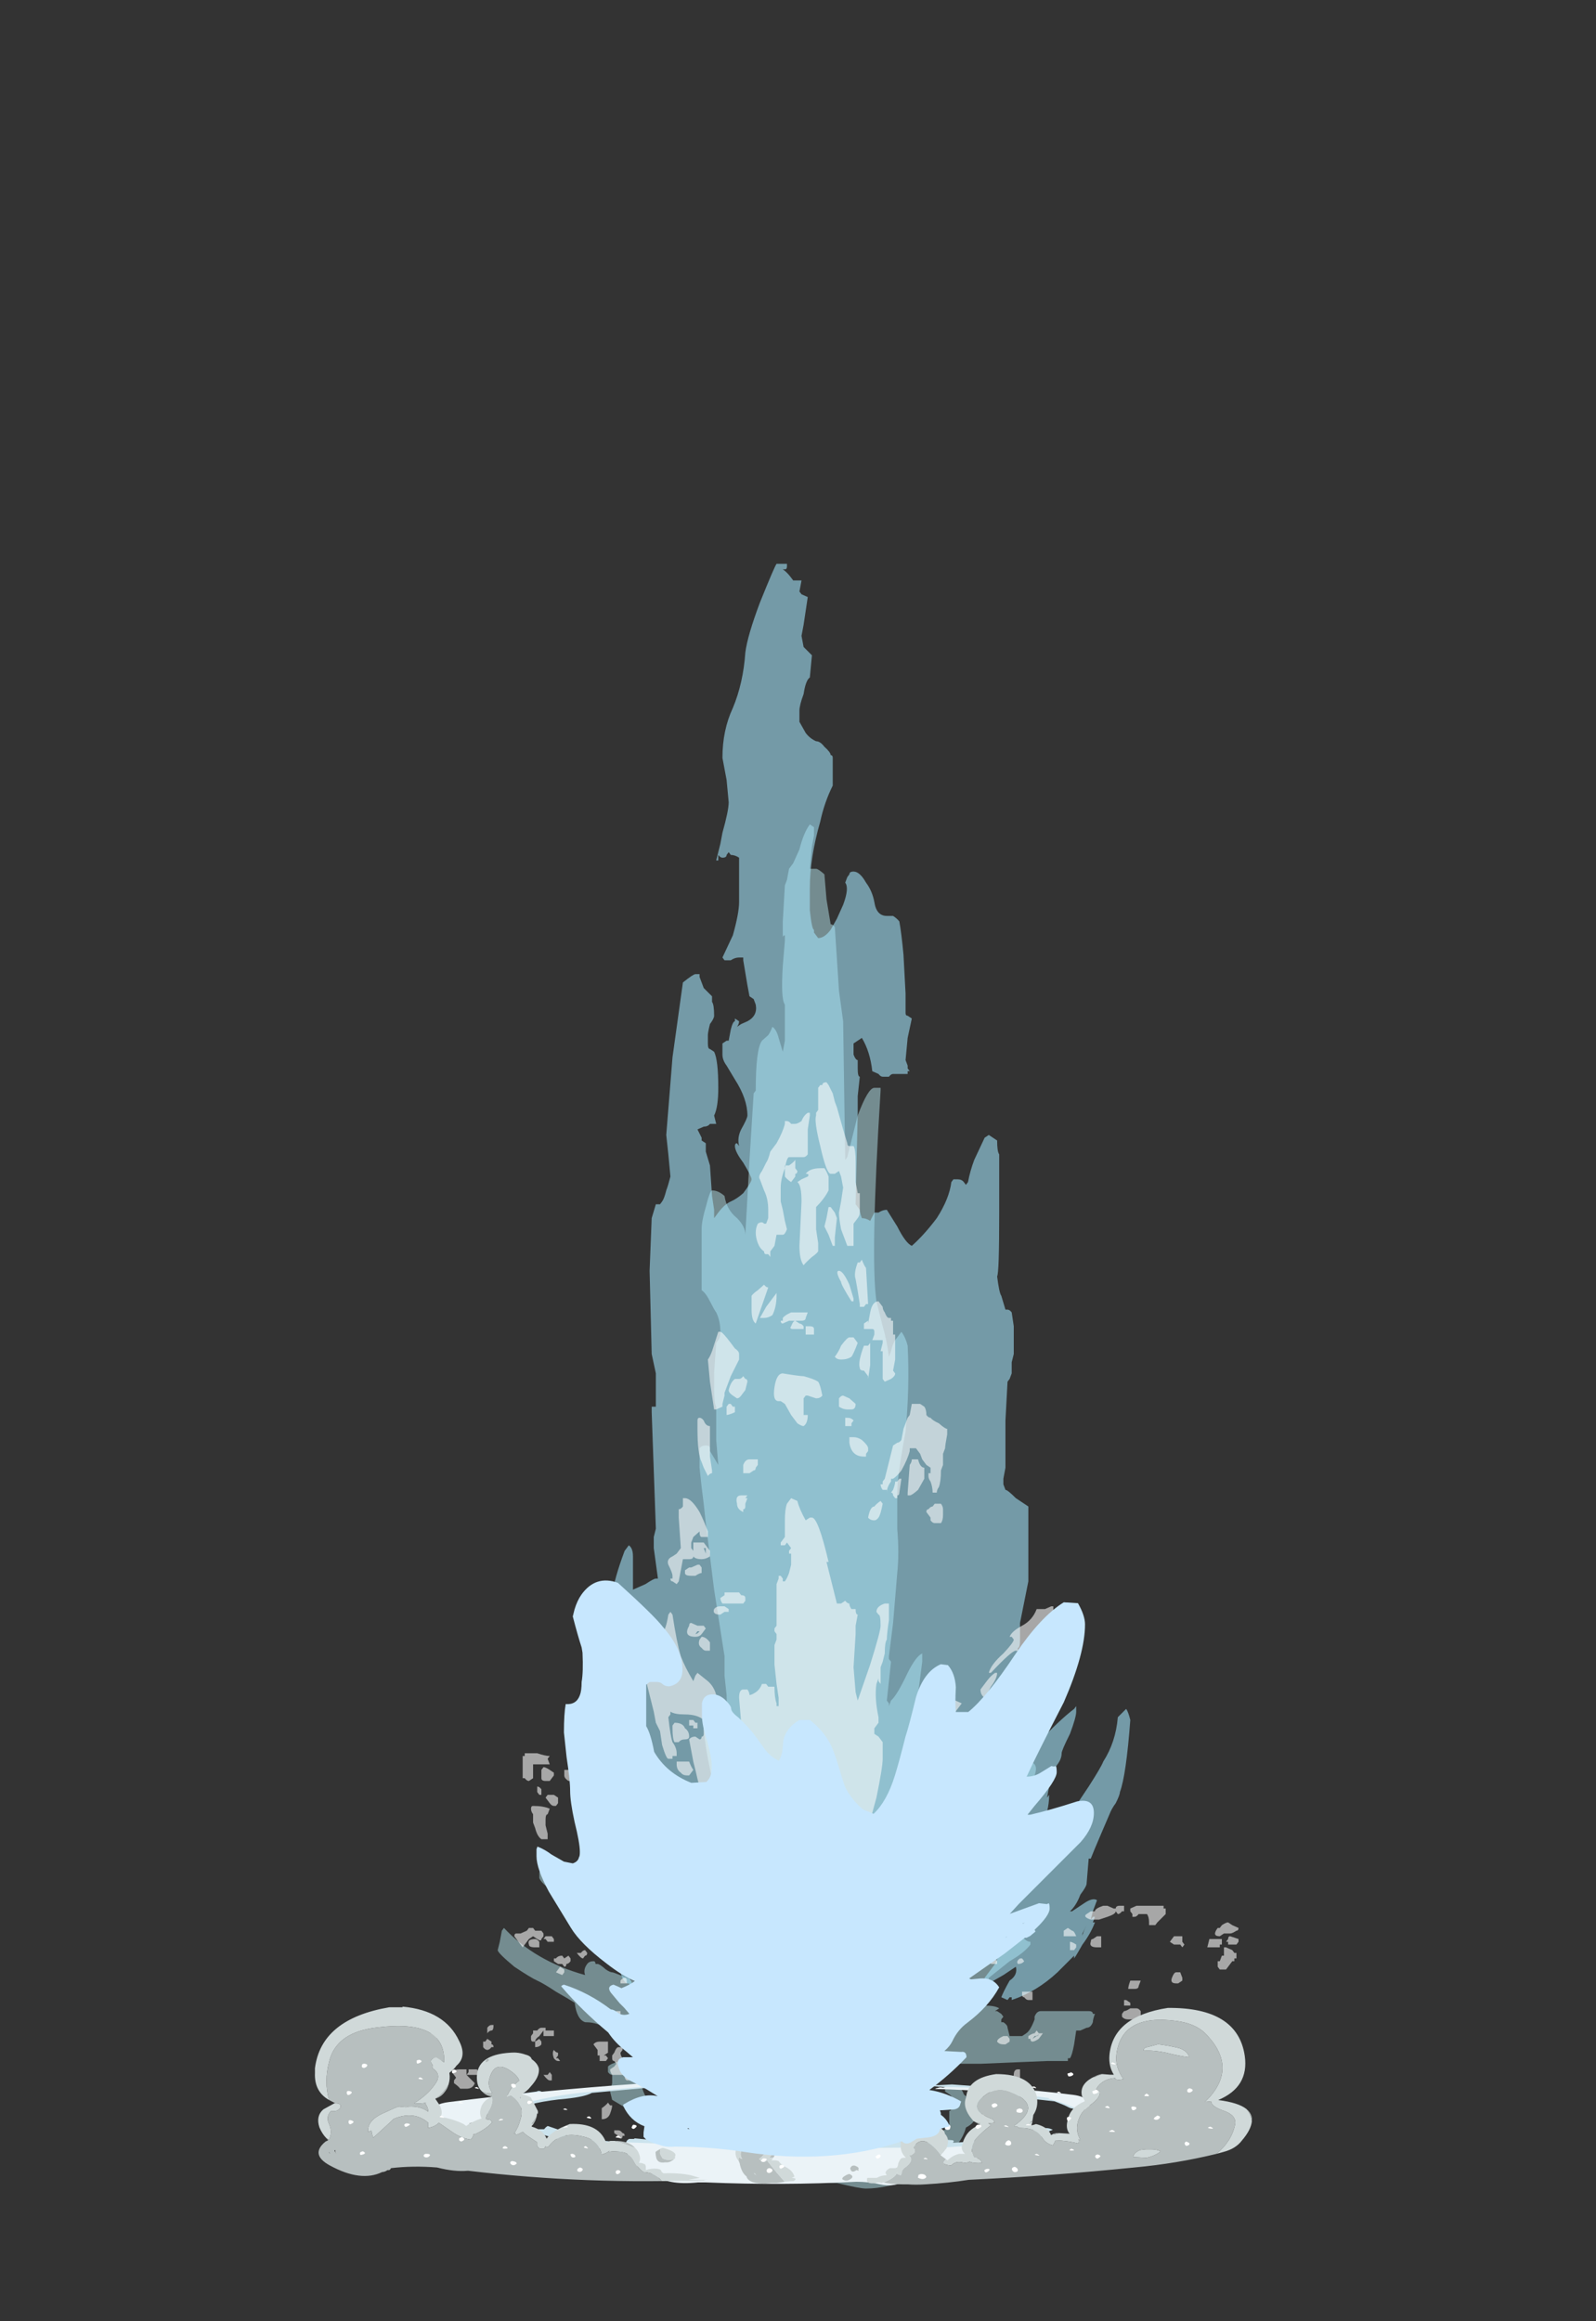 <?xml version="1.0" encoding="UTF-8" standalone="no"?>
<svg xmlns:ffdec="https://www.free-decompiler.com/flash" xmlns:xlink="http://www.w3.org/1999/xlink" ffdec:objectType="frame" height="917.9px" width="631.4px" xmlns="http://www.w3.org/2000/svg">
  <rect width="100%" height="100%" fill="#333333" stroke="none"/>
  <g transform="matrix(1.0, 0.0, 0.0, 1.0, 322.9, 835.05)">
    <use ffdec:characterId="340" height="20.35" transform="matrix(0.0, -21.928, 16.465, 0.0, -167.988, 30.382)" width="29.3" xlink:href="#shape0"/>
    <use ffdec:characterId="440" height="13.8" transform="matrix(7.0, 0.0, 0.0, 5.13, -198.65, -41.562)" width="53.0" xlink:href="#shape1"/>
    <use ffdec:characterId="441" height="32.55" transform="matrix(7.0, 0.0, 0.0, 7.0, -110.65, -210.2)" width="31.5" xlink:href="#shape2"/>
  </g>
  <defs>
    <g id="shape0" transform="matrix(1.0, 0.0, 0.0, 1.0, 2.35, 10.5)">
      <path d="M-0.9 3.35 L-0.95 3.35 -0.95 3.4 -0.9 3.35 M-2.2 -0.2 Q-2.15 -0.45 -1.95 -0.45 -1.95 0.4 -1.9 1.0 -1.8 1.75 -1.6 2.4 -1.5 2.5 -1.35 2.65 -1.3 2.75 -1.25 2.9 L-0.95 2.9 Q-0.95 2.95 -0.9 2.95 -0.85 3.0 -0.8 3.0 -0.7 3.0 -0.65 2.9 L-0.6 2.8 -0.5 2.8 -0.5 2.9 Q-0.5 3.05 -0.55 3.15 -0.55 3.2 -0.65 3.25 -0.7 3.3 -0.7 3.4 L-0.7 3.65 Q-0.7 3.85 -0.8 3.95 -0.9 3.9 -0.95 3.75 -1.05 3.6 -1.05 3.5 -1.15 3.55 -1.25 3.3 -1.4 3.25 -1.55 3.1 -1.7 2.9 -1.75 2.85 L-2.0 2.6 Q-2.2 2.45 -2.2 2.4 L-2.15 2.35 Q-2.2 2.25 -2.2 2.05 L-2.2 1.9 Q-2.25 1.75 -2.3 1.45 -2.35 1.15 -2.35 0.9 -2.35 0.75 -2.25 0.2 -2.25 -0.1 -2.2 -0.2 M-0.3 -5.2 Q-0.3 -5.25 -0.25 -5.3 L-0.15 -5.3 Q-0.1 -5.25 -0.05 -5.0 -0.05 -4.8 -0.05 -4.6 -0.05 -4.45 -0.05 -4.4 L-0.1 -4.45 -0.15 -4.55 Q-0.2 -4.6 -0.25 -4.65 -0.3 -4.6 -0.4 -4.55 L-0.6 -4.45 Q-0.7 -4.4 -0.8 -4.3 -0.75 -4.15 -0.75 -4.05 -0.75 -3.95 -0.95 -3.85 -1.1 -3.7 -1.15 -3.65 L-1.2 -3.7 Q-1.35 -3.6 -1.35 -3.5 -1.35 -3.25 -1.4 -3.2 L-1.5 -2.7 Q-1.5 -2.3 -1.65 -2.1 -1.7 -2.05 -1.75 -2.05 -1.8 -2.1 -1.8 -2.25 L-1.8 -2.55 -1.65 -3.05 Q-1.6 -3.45 -1.6 -3.55 -1.6 -3.7 -1.55 -3.95 -1.5 -4.05 -1.4 -4.15 L-1.2 -4.3 Q-1.05 -4.5 -0.95 -4.75 L-0.75 -5.2 -0.6 -5.25 -0.45 -5.2 -0.3 -5.2 M0.35 5.8 L0.35 5.8 M2.35 -2.5 L2.35 -2.5 M3.35 -6.95 L3.4 -6.9 3.4 -6.65 3.25 -6.2 Q3.15 -5.85 3.15 -5.75 3.15 -5.7 3.2 -5.7 L3.2 -5.65 Q3.2 -5.6 3.0 -5.2 L2.9 -5.05 2.65 -4.4 Q2.35 -3.65 2.2 -3.35 L2.2 -3.4 Q2.2 -3.45 2.2 -3.5 L2.25 -3.6 2.1 -3.6 Q2.1 -3.5 2.05 -3.45 2.0 -3.4 2.0 -3.35 2.0 -3.3 1.9 -3.0 L1.8 -2.75 Q1.8 -2.7 1.85 -2.65 L1.9 -2.65 2.0 -2.75 Q2.1 -2.8 2.25 -2.8 L2.3 -2.85 Q2.45 -2.9 2.85 -3.0 3.25 -3.15 3.55 -3.2 4.05 -3.2 4.1 -3.15 L4.05 -3.05 3.95 -2.95 Q3.85 -2.95 3.75 -2.85 L3.65 -2.75 3.8 -2.7 3.85 -2.65 3.8 -2.6 3.9 -2.55 Q4.35 -2.55 5.05 -2.8 5.7 -3.0 6.05 -3.0 L6.1 -2.95 Q6.05 -2.8 6.0 -2.75 L5.9 -2.6 5.2 -2.4 6.55 -2.45 6.9 -2.5 7.25 -2.5 8.45 -2.75 9.65 -2.95 10.0 -3.0 10.3 -3.05 10.65 -3.1 11.0 -3.1 Q11.05 -3.05 11.05 -2.95 11.05 -2.85 11.0 -2.85 L10.95 -2.85 10.7 -2.65 11.15 -2.7 11.75 -2.7 Q11.8 -2.75 12.1 -2.75 L12.35 -2.75 12.9 -2.7 12.95 -2.65 Q13.0 -2.6 13.1 -2.6 13.3 -2.6 13.45 -2.7 13.5 -2.75 13.65 -2.85 13.8 -2.95 13.85 -3.05 L14.95 -3.05 Q15.1 -3.05 15.35 -2.95 15.65 -2.85 15.65 -2.8 15.65 -2.65 15.55 -2.5 15.3 -2.45 15.15 -2.2 15.0 -2.0 14.85 -2.0 L16.2 -1.9 17.4 -1.8 17.45 -1.75 Q18.2 -1.75 18.35 -1.6 L18.45 -1.45 Q18.5 -1.4 18.6 -1.35 18.55 -1.25 18.4 -1.2 L18.15 -1.1 18.35 -1.05 19.0 -1.05 Q19.1 -1.15 19.7 -1.1 L20.15 -1.05 20.25 -1.05 Q20.25 -1.1 20.2 -1.1 L20.5 -1.1 21.15 -1.05 21.25 -1.0 21.45 -0.95 21.55 -0.85 21.8 -0.7 Q22.1 -0.6 22.25 -0.45 L22.2 -0.35 22.05 -0.35 21.85 -0.4 21.45 -0.45 21.45 -0.3 Q21.45 -0.25 21.35 -0.1 L20.9 -0.05 20.45 0.05 Q20.45 0.1 20.4 0.15 L19.25 0.25 18.7 0.35 16.2 0.4 16.25 0.45 17.0 0.7 Q17.5 0.95 17.5 1.1 17.5 1.2 17.5 1.25 L17.45 1.25 Q14.45 1.0 13.65 1.15 13.5 1.2 13.2 1.3 12.95 1.4 12.65 1.45 L12.75 1.5 Q12.9 1.55 12.95 1.6 L13.1 1.75 Q13.0 1.85 12.85 1.9 12.1 1.95 11.3 1.85 10.5 1.65 10.2 1.65 10.0 1.65 9.55 1.65 9.1 1.7 8.75 1.65 L7.85 1.55 7.25 1.45 7.2 1.45 7.15 1.5 6.45 1.4 6.4 1.45 6.35 1.45 6.45 1.5 Q6.55 1.65 6.95 1.9 7.25 2.1 7.3 2.25 L7.15 2.25 5.7 2.0 Q5.05 1.85 4.5 1.8 L4.65 1.95 Q4.7 2.0 4.7 2.1 L4.7 2.2 4.2 2.25 Q3.8 2.25 3.6 2.1 3.35 1.95 3.2 1.95 L3.15 2.0 3.2 2.05 3.15 2.05 3.15 2.1 Q3.15 2.2 3.1 2.2 L3.1 2.15 3.05 2.2 3.1 2.3 Q3.15 2.4 3.35 2.5 3.4 2.5 3.65 2.7 3.95 2.9 3.95 3.0 3.95 3.1 3.95 3.15 3.9 3.2 3.95 3.25 3.95 3.3 4.5 3.55 4.7 3.65 5.0 3.8 5.15 3.9 5.15 4.1 L5.15 4.2 5.1 4.25 5.0 4.3 5.05 4.3 Q5.25 4.45 5.35 4.6 L5.3 4.6 5.35 4.65 5.35 4.6 5.4 4.65 Q5.35 4.9 5.3 4.95 5.2 5.05 4.95 4.85 4.85 4.75 4.5 4.6 4.15 4.4 4.1 4.35 3.8 4.15 3.1 3.75 2.5 3.4 2.2 3.25 L2.15 3.3 Q2.2 3.4 2.2 3.5 2.15 3.45 2.0 3.4 L1.8 3.3 1.8 3.35 2.1 3.85 Q2.15 4.0 2.2 4.15 2.3 4.35 2.3 4.5 2.3 4.6 2.2 4.65 2.1 4.75 2.1 4.85 L2.05 4.85 Q1.9 4.7 1.75 4.35 L1.45 3.85 1.35 3.85 1.3 3.9 1.25 3.9 1.1 3.45 Q1.05 3.2 0.95 3.05 L0.95 3.75 Q0.95 4.0 0.9 4.1 L0.85 4.0 0.85 4.05 0.8 4.15 0.75 4.2 0.7 4.15 0.65 4.15 0.65 4.2 Q0.6 4.3 0.55 4.3 L0.4 4.35 0.4 4.65 0.45 4.75 Q0.5 4.85 0.7 4.95 L0.75 4.95 Q0.85 5.0 0.85 5.1 L0.85 5.7 Q0.85 5.9 0.85 6.25 0.85 6.35 0.8 6.35 L0.8 6.4 Q0.7 6.35 0.65 6.35 0.55 6.3 0.55 6.2 L0.5 6.05 Q0.5 6.0 0.5 5.95 L0.25 5.9 Q0.05 5.85 0.0 5.8 L0.0 5.75 -0.05 5.75 -0.05 5.25 -0.1 3.65 -0.1 2.85 Q-0.35 0.2 -0.35 -0.35 L-0.3 -0.6 -0.3 -1.3 Q-0.3 -1.4 -0.25 -1.65 L-0.15 -2.55 Q-0.05 -3.25 0.1 -3.75 L0.4 -4.95 Q0.5 -5.25 0.6 -5.5 0.65 -5.65 0.65 -5.85 0.7 -6.05 1.0 -6.1 1.05 -6.2 1.2 -6.55 1.35 -6.85 1.4 -7.0 1.45 -7.15 1.65 -7.55 1.9 -7.95 1.95 -7.95 L2.1 -7.9 2.3 -7.85 2.35 -7.8 Q1.75 -7.05 1.5 -5.85 1.6 -5.9 1.7 -5.8 1.75 -5.75 1.75 -5.65 1.75 -5.6 1.7 -5.6 L1.7 -5.55 Q1.7 -5.5 1.6 -5.35 1.55 -5.25 1.55 -5.2 1.55 -5.15 1.35 -4.55 1.25 -4.15 1.2 -4.0 L1.25 -3.8 Q1.3 -3.9 1.4 -4.1 1.65 -4.15 1.8 -4.45 L2.0 -4.95 Q2.1 -5.05 2.25 -5.4 2.35 -5.65 2.55 -5.8 L2.7 -6.15 Q2.8 -6.4 3.0 -6.6 3.15 -6.9 3.25 -6.95 L3.35 -6.95" fill="#a5d0d7" fill-opacity="0.569" fill-rule="evenodd" stroke="none"/>
      <path d="M26.7 -0.9 L26.65 -0.85 Q26.65 -0.75 26.65 -0.65 L26.45 -0.7 26.4 -0.65 26.35 -0.5 25.85 -0.6 25.65 -0.65 25.45 -0.6 25.3 -0.4 24.9 -0.45 Q24.85 -0.55 24.6 -0.6 24.4 -0.7 24.3 -0.7 L24.1 -0.7 23.9 -0.55 Q23.8 -0.45 23.75 -0.3 23.75 -0.2 23.65 -0.1 23.55 0.05 23.5 0.05 23.5 0.1 23.45 0.1 L22.95 0.1 Q22.65 -0.1 22.3 -0.2 21.65 -0.45 21.1 -0.45 L20.7 -0.45 Q20.35 -0.4 20.35 -0.35 L20.3 -0.35 20.2 -0.25 Q20.2 -0.1 20.35 0.05 L20.55 0.2 20.8 0.35 Q21.1 0.5 21.2 0.4 L21.3 0.45 21.35 0.5 Q21.4 0.5 21.4 0.6 21.4 0.75 21.2 0.9 21.05 1.05 20.85 1.1 20.6 1.15 20.6 1.4 L20.6 1.55 Q20.55 1.65 20.5 1.7 20.3 1.75 19.9 1.8 L19.2 1.85 18.85 1.85 Q18.8 1.85 18.8 1.9 L18.75 2.0 18.4 1.9 18.0 1.85 17.9 1.9 17.85 1.9 17.8 1.95 17.8 1.9 17.75 1.9 17.75 1.55 Q17.75 1.5 17.7 1.45 17.7 1.4 17.7 1.3 17.7 1.25 17.75 1.2 L17.8 1.05 Q18.15 1.0 18.4 0.8 L18.3 0.6 18.1 0.6 Q18.0 0.65 18.0 0.7 L17.85 0.7 Q17.7 0.7 17.7 0.75 L17.35 0.7 17.05 0.7 15.4 0.65 15.3 0.75 Q15.25 0.75 15.15 0.8 15.15 0.9 15.1 1.0 L15.1 1.0 15.25 1.1 15.25 1.2 Q15.3 1.3 15.3 1.4 L15.0 1.65 Q14.7 1.85 14.65 2.0 14.85 2.3 15.15 2.6 15.5 2.9 15.8 2.95 L15.85 3.0 15.85 3.1 Q15.85 3.2 15.8 3.25 L15.75 3.3 15.8 3.35 Q16.0 3.4 16.2 3.5 L16.6 3.75 16.65 3.85 16.55 4.05 Q16.35 4.05 16.3 4.1 L15.25 4.1 Q14.15 4.1 14.1 4.05 13.8 4.1 13.75 4.15 L13.5 4.25 13.5 4.3 Q13.5 4.35 13.45 4.4 L13.2 4.45 12.7 4.45 12.55 4.4 12.35 4.4 12.25 4.35 12.2 4.3 11.5 4.25 Q11.2 4.25 11.1 4.25 L10.65 4.25 10.45 4.2 10.35 4.2 10.25 4.25 Q10.25 4.3 10.1 4.5 L9.95 4.8 8.6 4.8 7.85 4.6 7.55 4.6 Q7.4 4.6 7.4 4.55 L7.2 4.55 6.95 4.5 6.75 4.45 Q6.3 4.5 6.1 4.5 L6.15 4.6 6.1 4.7 5.65 4.55 Q5.55 4.5 5.45 4.35 L5.35 4.45 5.4 4.5 Q5.4 4.7 5.5 4.85 L5.7 5.05 Q6.1 5.55 6.3 5.9 L6.35 5.95 Q6.3 5.95 6.25 5.95 6.15 5.95 5.85 5.8 5.55 5.6 5.5 5.6 5.4 5.6 5.3 5.5 5.15 5.35 5.05 5.35 4.95 5.35 4.95 5.3 L4.9 5.3 4.7 5.25 4.75 5.3 Q4.6 5.3 4.45 5.25 L4.25 5.15 4.2 5.15 Q4.15 5.15 4.15 5.25 4.15 5.3 4.15 5.35 4.1 5.4 4.1 5.5 4.1 5.6 4.45 5.85 L4.9 6.25 Q5.25 6.55 5.35 6.6 5.7 6.9 6.15 6.95 L6.3 7.15 Q6.25 7.2 6.1 7.25 5.1 7.15 4.8 7.0 4.75 7.0 4.6 6.9 4.5 6.8 4.4 6.75 L4.05 6.55 Q3.7 6.35 3.6 6.3 L3.6 6.25 3.15 6.2 Q3.1 6.2 2.95 6.05 2.75 5.95 2.65 5.8 L2.65 5.85 2.8 6.15 Q2.9 6.35 2.85 6.45 L2.65 6.35 2.5 6.3 2.55 6.35 2.55 6.4 2.45 6.35 2.45 6.4 Q2.25 6.3 2.05 6.1 1.85 5.95 1.8 5.9 L1.85 5.9 Q1.7 5.7 1.55 5.5 1.2 5.0 1.05 4.4 L1.1 4.4 1.1 4.35 1.05 4.3 1.1 4.15 Q1.2 4.2 1.4 4.35 1.5 4.55 1.65 4.5 L1.5 4.2 1.35 3.85 1.35 3.75 1.45 3.75 1.7 4.0 Q2.0 4.2 2.15 4.15 L2.25 4.15 Q1.7 3.7 1.3 3.05 0.65 2.65 0.25 1.6 0.15 1.3 0.1 1.0 -0.05 0.7 -0.05 0.4 L-0.1 0.15 -0.1 -0.25 Q-0.1 -0.85 -0.05 -1.1 L-0.05 -1.3 0.0 -1.35 0.0 -1.45 Q-0.05 -1.55 -0.1 -1.55 L-0.1 -1.6 Q0.0 -1.95 0.15 -2.1 L0.2 -2.2 Q0.25 -2.35 0.5 -2.65 L0.8 -3.0 Q0.85 -3.1 1.0 -3.25 1.05 -3.35 1.25 -3.55 1.4 -3.7 1.55 -3.8 L1.6 -3.75 Q1.75 -3.9 1.95 -4.05 L2.0 -4.1 1.9 -4.15 1.75 -4.2 1.7 -4.2 1.7 -4.3 Q1.7 -4.35 1.8 -4.5 1.9 -4.75 2.05 -4.9 L2.05 -4.95 1.7 -4.85 Q1.45 -4.8 1.4 -4.75 L1.05 -4.55 1.35 -4.8 1.35 -4.85 Q1.4 -4.95 1.55 -5.0 L1.7 -5.1 Q1.9 -5.2 2.05 -5.3 2.4 -5.45 3.4 -5.75 3.5 -5.75 3.55 -5.7 L3.25 -5.35 3.25 -5.3 3.4 -5.35 3.95 -5.35 4.45 -5.4 5.55 -5.4 6.85 -5.5 Q7.55 -5.5 8.35 -5.2 8.65 -5.15 9.15 -4.9 L9.25 -4.8 Q9.2 -4.7 9.05 -4.7 L8.45 -4.7 8.55 -4.4 Q8.65 -4.2 8.65 -4.15 L8.65 -4.1 9.2 -4.2 9.4 -4.2 9.55 -4.15 11.65 -4.25 Q11.7 -4.25 11.75 -4.25 L11.75 -4.15 12.35 -4.15 12.7 -4.25 14.2 -4.3 15.15 -4.25 15.4 -4.15 15.4 -4.05 15.45 -4.0 Q15.5 -3.95 15.65 -3.9 15.75 -3.85 15.9 -3.8 L16.3 -3.85 16.65 -3.9 18.05 -3.75 19.4 -3.5 Q19.55 -3.25 19.55 -3.2 L19.55 -3.1 19.5 -3.1 19.3 -3.0 19.15 -2.8 19.05 -2.8 Q19.0 -2.75 18.8 -2.75 18.75 -2.75 18.65 -2.85 18.5 -2.9 18.45 -2.9 L18.3 -2.9 Q18.2 -2.9 18.2 -2.85 L18.15 -2.75 Q18.0 -2.65 17.5 -2.65 17.15 -2.65 17.0 -2.75 L16.85 -2.7 Q16.85 -2.75 16.85 -2.8 L16.85 -2.85 Q16.8 -2.9 16.8 -3.0 L16.75 -3.15 16.6 -3.05 16.55 -3.05 16.5 -2.95 16.35 -2.95 16.1 -2.85 15.55 -2.8 15.3 -2.75 15.15 -2.75 15.25 -2.65 Q15.4 -2.5 15.45 -2.35 15.5 -2.2 15.6 -2.05 15.8 -1.85 15.85 -1.85 15.9 -1.85 16.15 -2.05 16.35 -2.25 16.45 -2.25 16.5 -2.25 16.5 -2.2 L16.45 -2.15 Q16.6 -2.2 16.75 -2.1 16.95 -1.95 17.0 -1.95 17.3 -1.95 17.65 -2.25 L17.9 -2.45 Q18.0 -2.55 18.1 -2.55 L18.3 -2.55 18.35 -2.45 18.35 -2.4 18.55 -2.35 Q18.7 -2.3 18.7 -2.25 L18.75 -2.25 18.7 -2.15 Q18.65 -2.15 18.6 -2.2 L18.65 -2.1 18.7 -1.95 Q18.8 -1.7 19.0 -1.75 L19.1 -1.8 19.15 -1.9 19.35 -1.95 19.8 -2.05 19.85 -2.05 19.85 -2.15 Q19.85 -2.25 19.8 -2.35 19.8 -2.45 19.8 -2.5 L19.85 -2.55 20.25 -2.3 Q20.65 -2.15 20.85 -2.15 L21.65 -2.15 Q21.7 -2.25 21.7 -2.35 L21.75 -2.4 21.7 -2.45 Q21.65 -2.45 21.65 -2.55 21.65 -2.6 21.7 -2.65 L21.6 -2.65 21.6 -2.7 21.9 -2.6 22.1 -2.55 Q22.5 -2.4 22.65 -2.4 L23.05 -2.45 23.45 -2.55 Q23.95 -2.55 24.35 -2.3 24.8 -2.05 25.35 -2.0 25.65 -1.95 26.25 -1.65 26.9 -1.3 26.95 -1.25 26.95 -1.15 26.95 -1.0 L26.9 -1.0 Q26.85 -1.0 26.85 -1.05 L26.85 -1.1 Q26.8 -1.0 26.7 -0.9 M2.25 6.1 L2.4 6.2 Q2.25 6.1 2.2 6.1 L2.25 6.1" fill="#a5e8ff" fill-opacity="0.569" fill-rule="evenodd" stroke="none"/>
      <path d="M3.95 -6.75 L3.95 -6.9 Q4.0 -7.0 4.15 -7.05 L4.25 -7.1 4.4 -7.1 Q4.45 -7.15 4.5 -7.15 4.55 -7.15 4.55 -7.1 4.55 -6.85 4.5 -6.7 L4.4 -6.75 Q4.4 -6.8 4.3 -6.8 L4.2 -6.8 4.05 -6.75 3.95 -6.75 M4.85 -7.0 L4.9 -7.0 Q4.9 -6.95 4.85 -6.9 L4.75 -6.9 4.75 -6.95 4.8 -7.0 4.85 -7.0 M4.75 -6.7 L4.75 -6.6 4.7 -6.5 4.6 -6.5 4.55 -6.55 4.55 -6.6 Q4.55 -6.65 4.6 -6.7 4.65 -6.75 4.7 -6.8 L4.75 -6.75 4.75 -6.7 M4.35 -6.85 L4.35 -6.85 M5.45 -7.3 L5.5 -7.3 5.5 -7.0 Q5.45 -6.8 5.45 -6.7 L5.4 -6.75 5.3 -6.7 5.3 -7.1 5.05 -7.1 5.0 -7.2 Q5.0 -7.25 5.05 -7.3 L5.05 -7.35 5.1 -7.35 Q5.15 -7.35 5.3 -7.35 L5.45 -7.35 5.45 -7.3 M5.35 -6.8 L5.35 -6.8 M5.05 -6.9 L5.2 -6.9 5.25 -6.85 Q5.25 -6.8 5.2 -6.7 L5.15 -6.6 5.1 -6.6 Q5.05 -6.65 5.0 -6.7 5.0 -6.75 5.0 -6.8 5.0 -6.9 5.05 -6.9 M5.2 -6.35 L5.2 -6.2 5.15 -6.1 Q5.15 -6.0 5.05 -5.95 5.05 -6.0 5.0 -6.05 L5.0 -6.25 Q5.05 -6.35 5.1 -6.35 L5.2 -6.35 M5.05 -6.05 L5.05 -6.05 M0.05 -10.35 L0.05 -10.1 0.0 -10.0 Q-0.05 -9.95 -0.05 -9.85 L-0.05 -9.6 -0.2 -9.6 -0.2 -9.65 Q-0.25 -9.75 -0.25 -10.15 L-0.25 -10.3 -0.15 -10.35 0.0 -10.5 0.05 -10.35 M0.1 -9.9 Q0.15 -9.85 0.15 -9.8 L0.15 -9.7 0.05 -9.7 0.05 -9.75 0.0 -9.75 0.0 -9.85 Q0.0 -9.95 0.0 -10.0 0.05 -9.95 0.1 -9.9 M0.15 -9.9 Q0.1 -9.95 0.1 -10.0 0.1 -10.05 0.1 -10.0 0.3 -9.9 0.4 -9.75 L0.4 -9.7 Q0.45 -9.65 0.45 -9.55 L0.45 -9.35 0.4 -9.4 0.3 -9.45 0.25 -9.7 Q0.25 -9.8 0.15 -9.95 L0.15 -9.9 M0.15 -9.45 L0.15 -9.35 0.05 -9.35 0.05 -9.3 -0.05 -9.3 Q-0.05 -9.35 -0.05 -9.4 L-0.05 -9.45 Q-0.05 -9.5 0.0 -9.5 L0.0 -9.55 0.1 -9.55 0.15 -9.5 0.15 -9.45 M0.15 -9.4 L0.15 -9.4 M0.15 -9.2 L0.25 -9.2 0.25 -9.1 0.15 -9.1 0.15 -9.2 M0.5 -8.2 L0.55 -8.2 Q0.6 -8.15 0.6 -8.1 L0.6 -8.05 Q0.5 -8.05 0.5 -8.1 0.5 -8.15 0.45 -8.2 L0.5 -8.2 M0.2 -8.3 L0.3 -8.3 0.3 -8.25 0.35 -8.2 0.3 -8.1 0.25 -8.1 Q0.25 -8.05 0.2 -8.05 L0.2 -8.1 Q0.15 -8.15 0.15 -8.2 0.15 -8.25 0.2 -8.3 M0.1 -7.5 Q0.1 -7.45 0.05 -7.35 L0.05 -7.3 0.0 -7.3 0.0 -7.35 -0.05 -7.4 -0.15 -7.45 -0.05 -7.55 Q0.05 -7.6 0.1 -7.55 L0.1 -7.5 M0.5 -7.1 Q0.5 -7.05 0.5 -7.0 0.55 -6.95 0.55 -6.9 L0.55 -6.8 0.5 -6.8 0.5 -6.85 0.4 -6.95 Q0.35 -7.05 0.3 -7.05 L0.3 -7.1 Q0.3 -7.15 0.35 -7.15 L0.4 -7.15 0.45 -7.1 0.5 -7.1 M0.5 -6.75 L0.5 -6.6 0.4 -6.6 0.4 -6.7 Q0.4 -6.75 0.4 -6.8 L0.4 -6.85 0.5 -6.85 0.5 -6.75 M0.25 -6.9 Q0.2 -6.95 0.2 -7.05 L0.3 -7.05 0.35 -6.95 0.3 -6.9 0.25 -6.9 M0.1 -6.5 L0.05 -6.5 0.0 -6.55 0.0 -6.5 -0.05 -6.45 -0.05 -6.5 Q-0.05 -6.55 0.0 -6.6 0.1 -6.65 0.15 -6.6 0.1 -6.55 0.1 -6.5 M1.55 -6.55 L1.65 -6.45 1.6 -6.35 1.55 -6.35 1.5 -6.4 1.55 -6.55 M2.25 -7.5 L2.25 -7.4 2.3 -7.25 2.35 -7.2 Q2.35 -7.15 2.35 -7.1 L2.3 -7.05 Q2.3 -7.0 2.3 -6.95 L2.3 -6.9 2.25 -6.85 2.2 -6.85 2.15 -6.9 Q2.1 -6.9 2.15 -7.0 L2.2 -7.1 2.15 -7.2 2.0 -7.35 2.2 -7.55 Q2.25 -7.55 2.25 -7.5 M2.15 -7.05 Q2.15 -7.0 2.1 -6.95 L2.0 -6.95 2.0 -7.05 Q2.0 -7.2 2.05 -7.2 2.15 -7.25 2.15 -7.05 M2.15 -6.8 L2.15 -6.85 2.2 -6.8 2.2 -6.65 2.15 -6.6 2.1 -6.6 2.1 -6.75 2.15 -6.8 M1.8 -6.55 Q1.85 -6.5 1.85 -6.4 L1.8 -6.35 1.85 -6.25 1.8 -6.2 1.75 -6.2 Q1.7 -6.25 1.7 -6.3 1.65 -6.3 1.65 -6.35 L1.7 -6.4 1.7 -6.5 1.75 -6.6 1.8 -6.6 1.8 -6.55 M1.9 -5.95 Q1.95 -5.9 1.95 -5.85 L1.9 -5.8 Q1.85 -5.8 1.85 -5.85 L1.8 -5.9 Q1.8 -5.95 1.9 -6.05 L1.9 -5.95 M3.15 -4.9 Q3.2 -4.85 3.2 -4.75 L3.15 -4.7 3.1 -4.75 Q3.05 -4.8 3.05 -4.85 3.1 -4.9 3.15 -4.9 M3.25 -4.45 Q3.15 -4.55 3.15 -4.6 3.15 -4.7 3.2 -4.65 L3.25 -4.65 3.25 -4.45 M2.3 -4.25 Q2.25 -4.25 2.25 -4.3 L2.25 -4.35 Q2.25 -4.4 2.3 -4.3 L2.3 -4.25 M3.25 -3.85 L3.4 -3.85 3.4 -3.75 Q3.4 -3.7 3.45 -3.7 3.5 -3.7 3.55 -3.75 3.65 -3.8 3.8 -3.8 L3.9 -3.75 3.55 -3.1 3.4 -3.05 3.3 -3.0 Q3.3 -3.05 3.3 -3.1 3.3 -3.15 3.3 -3.25 L3.35 -3.4 3.35 -3.45 3.25 -3.5 3.0 -3.5 3.0 -3.45 2.95 -3.45 2.95 -3.5 2.9 -3.6 Q2.9 -3.7 3.05 -3.75 L3.2 -3.8 3.25 -3.85 M2.95 -3.85 L3.0 -3.9 3.05 -3.85 3.0 -3.8 2.95 -3.85 M2.85 -3.35 L2.9 -3.35 2.9 -3.3 Q2.9 -3.25 2.9 -3.2 2.85 -3.15 2.8 -3.15 L2.75 -3.15 2.75 -3.35 Q2.75 -3.4 2.85 -3.35 M2.8 -3.25 L2.8 -3.25 M3.15 -3.35 Q3.2 -3.35 3.2 -3.3 L3.1 -3.0 Q3.05 -3.0 3.05 -2.95 L3.0 -2.95 2.95 -3.0 2.95 -3.05 Q2.95 -3.1 2.95 -3.15 2.95 -3.2 2.95 -3.25 L3.05 -3.35 3.15 -3.35 M3.05 -3.05 L3.05 -3.1 3.0 -3.1 Q3.0 -3.05 3.05 -3.05 M0.85 -5.0 L0.8 -5.0 0.75 -5.05 0.8 -5.1 0.8 -5.15 0.85 -5.1 0.85 -5.0 M1.35 -4.85 L1.35 -5.0 1.4 -5.0 Q1.45 -4.95 1.45 -4.9 1.45 -4.85 1.4 -4.85 L1.35 -4.85 M0.15 -5.55 L0.25 -5.65 Q0.3 -5.6 0.3 -5.5 L0.3 -5.3 0.1 -5.3 0.05 -5.4 0.05 -5.55 0.15 -5.55 M0.05 -5.5 L0.05 -5.35 0.0 -5.3 -0.05 -5.35 Q-0.05 -5.4 -0.05 -5.5 L0.05 -5.5 M0.05 -5.2 L0.1 -5.15 Q0.2 -5.1 0.2 -5.05 L0.2 -4.95 0.15 -4.95 0.1 -5.0 Q0.05 -5.0 0.0 -4.95 -0.05 -4.9 -0.1 -4.9 L-0.3 -4.9 -0.3 -4.95 Q-0.3 -5.15 -0.3 -5.2 -0.25 -5.25 -0.2 -5.25 L-0.15 -5.15 -0.1 -5.1 -0.05 -5.15 Q-0.05 -5.2 0.0 -5.2 L0.05 -5.2 M0.0 -4.75 L-0.1 -4.75 -0.1 -4.8 Q-0.1 -4.85 -0.05 -4.85 L0.0 -4.85 0.0 -4.75 M1.15 -2.75 Q1.1 -2.4 1.1 -2.35 L1.1 -2.3 1.15 -2.25 1.2 -2.15 Q1.25 -2.1 1.4 -2.1 L1.5 -2.2 Q1.6 -2.3 1.65 -2.35 1.75 -2.35 1.85 -2.45 L1.9 -2.45 1.95 -2.55 Q2.1 -2.5 2.15 -2.6 L2.15 -2.65 Q2.2 -2.7 2.2 -2.75 L2.3 -2.7 Q2.35 -2.65 2.45 -2.7 2.5 -2.75 2.55 -2.8 L2.65 -2.7 2.5 -2.45 2.65 -2.3 2.65 -2.25 2.6 -2.25 Q2.6 -2.15 2.65 -2.15 L3.15 -2.2 3.6 -2.3 Q3.75 -2.35 3.8 -2.4 L3.9 -2.55 4.0 -2.55 4.2 -2.7 Q4.45 -2.9 4.55 -2.9 L4.55 -2.95 Q4.85 -3.1 5.2 -3.2 L5.35 -3.25 5.75 -3.35 Q5.8 -3.3 5.8 -3.2 L5.75 -3.1 Q5.75 -3.05 5.8 -3.05 5.8 -3.0 5.85 -3.0 L6.1 -3.0 Q6.2 -3.15 6.2 -3.45 6.2 -3.7 6.25 -3.8 L6.2 -3.8 6.15 -3.85 Q5.8 -3.8 5.7 -3.75 5.6 -3.65 5.5 -3.65 L5.45 -3.65 5.45 -3.75 5.4 -3.75 5.4 -3.85 Q5.4 -3.9 5.65 -4.0 L5.9 -4.05 6.05 -4.15 6.25 -4.2 7.0 -4.45 Q7.25 -4.5 7.3 -4.5 7.55 -4.45 7.6 -4.35 7.6 -4.3 7.6 -4.15 7.6 -4.05 7.65 -4.0 7.75 -3.9 8.0 -3.85 L8.05 -3.8 8.0 -3.75 Q7.5 -3.65 7.25 -3.55 7.05 -3.45 6.8 -3.25 L6.9 -3.2 6.95 -3.15 6.8 -2.9 Q6.7 -2.75 6.55 -2.7 6.45 -2.65 6.25 -2.55 6.1 -2.4 6.0 -2.35 L5.75 -2.35 5.85 -2.25 Q5.85 -2.2 5.8 -2.15 L5.8 -2.1 6.05 -2.1 6.5 -2.15 Q6.65 -2.15 6.65 -2.05 6.65 -2.0 6.65 -1.95 6.6 -1.9 6.55 -1.9 6.55 -1.85 6.6 -1.75 6.65 -1.65 6.75 -1.6 L6.75 -1.5 6.7 -1.45 6.7 -1.3 Q6.5 -1.3 6.4 -1.25 L6.35 -1.25 6.35 -1.2 6.5 -1.2 6.75 -1.25 7.1 -1.3 7.45 -1.3 7.55 -1.25 7.65 -1.25 7.7 -1.3 7.75 -1.3 7.8 -1.25 8.55 -1.25 8.65 -1.2 8.7 -1.2 8.7 -1.15 8.65 -1.1 8.6 -1.1 8.6 -1.05 Q8.65 -1.0 8.75 -0.95 L8.9 -0.9 9.1 -0.9 9.1 -0.95 9.15 -0.95 9.2 -0.9 9.3 -1.0 9.25 -1.05 Q9.25 -1.1 9.25 -1.15 L9.3 -1.15 9.4 -1.05 9.7 -1.05 Q9.9 -1.05 10.0 -1.0 L10.1 -0.9 10.05 -0.75 Q9.9 -0.7 9.7 -0.55 L9.75 -0.45 9.75 -0.4 Q9.75 -0.25 8.95 0.0 L8.95 -0.05 8.2 0.2 8.2 0.3 8.25 0.4 Q8.2 0.45 8.2 0.5 8.15 0.5 8.1 0.55 L8.1 0.65 Q8.0 0.65 8.0 0.7 L7.8 0.65 7.65 0.65 7.05 0.6 6.6 0.65 6.45 0.7 7.1 1.0 Q7.7 1.25 7.8 1.25 8.0 1.25 8.0 1.2 L8.05 1.15 Q8.15 1.15 8.2 1.35 8.2 1.4 8.2 1.45 L7.9 1.45 Q7.65 1.4 7.55 1.4 7.5 1.35 7.3 1.35 L7.15 1.3 7.05 1.25 6.75 1.25 6.8 1.2 6.85 1.2 6.75 1.15 Q6.5 1.1 6.15 1.2 L6.05 1.2 5.95 1.1 5.85 1.1 5.8 1.2 5.7 1.3 5.4 1.3 Q5.25 1.3 4.7 1.15 L4.15 0.95 3.75 0.9 3.3 0.85 2.95 0.9 Q2.95 0.95 2.95 1.0 2.95 1.1 2.95 1.15 2.9 1.25 2.85 1.25 L2.8 1.25 2.75 1.2 2.65 1.35 Q2.65 1.4 2.75 1.45 L2.9 1.5 2.9 1.65 2.6 1.65 2.4 1.55 Q2.35 1.5 2.25 1.5 L2.1 1.5 1.95 1.4 Q1.85 1.35 1.8 1.3 1.75 1.3 1.75 1.25 L1.75 1.2 Q1.15 0.95 0.9 0.85 L0.9 0.8 0.85 0.8 Q0.85 0.9 0.8 0.95 L0.55 0.95 0.55 1.0 0.6 1.1 0.6 1.25 Q0.6 1.35 0.6 1.4 L0.55 1.4 0.55 1.45 Q0.5 1.45 0.5 1.35 L0.45 1.25 0.35 1.1 0.25 1.05 0.15 1.05 0.15 1.45 Q0.15 1.6 0.2 1.65 L0.2 1.7 Q0.15 1.7 0.1 1.75 L0.1 1.85 0.0 1.8 Q-0.05 1.7 -0.1 1.5 L-0.2 1.25 Q-0.3 0.95 -0.3 0.6 L-0.4 -0.6 Q-0.4 -0.9 -0.3 -1.4 -0.25 -1.9 -0.2 -1.75 L-0.2 -1.85 Q-0.1 -2.0 -0.1 -2.1 L-0.1 -2.25 Q-0.05 -2.35 0.0 -2.45 L0.0 -2.4 0.05 -2.35 0.35 -2.35 0.4 -2.55 0.5 -2.7 0.55 -2.7 0.6 -2.65 Q0.6 -2.7 0.6 -2.6 L0.6 -2.5 0.55 -2.4 0.6 -2.35 0.6 -2.4 Q0.6 -2.45 0.65 -2.45 L0.65 -2.4 0.75 -2.6 Q0.8 -2.7 0.85 -2.75 1.05 -2.75 1.15 -2.8 1.15 -2.85 1.15 -2.75 M0.65 -2.3 L0.6 -2.35 0.6 -2.3 0.65 -2.3 M5.1 -3.4 Q5.1 -3.5 5.15 -3.55 5.2 -3.65 5.3 -3.65 L5.35 -3.65 5.35 -3.55 Q5.35 -3.45 5.35 -3.35 5.25 -3.3 5.2 -3.25 L5.1 -3.35 5.1 -3.4 M6.05 -3.7 Q6.05 -3.5 5.95 -3.45 5.9 -3.35 5.8 -3.35 5.75 -3.35 5.75 -3.45 5.75 -3.55 5.7 -3.6 L5.7 -3.7 Q5.75 -3.75 5.95 -3.75 L6.0 -3.75 6.05 -3.7 M6.05 -3.35 L6.1 -3.35 6.1 -3.25 6.05 -3.2 6.05 -3.15 5.95 -3.15 5.95 -3.25 6.0 -3.25 6.0 -3.35 6.05 -3.35 M4.3 -5.8 L4.35 -5.6 Q4.35 -5.55 4.3 -5.55 L4.25 -5.55 4.25 -5.5 Q4.2 -5.55 4.2 -5.6 L4.15 -5.7 Q4.15 -5.75 4.2 -5.85 L4.25 -5.95 4.3 -5.9 4.3 -5.8 M4.2 -5.6 L4.2 -5.6 M4.6 -3.05 Q4.45 -2.9 4.3 -2.9 L4.15 -2.9 4.2 -2.95 Q4.2 -3.05 4.4 -3.2 4.65 -3.4 4.7 -3.45 4.7 -3.4 4.75 -3.35 4.75 -3.3 4.75 -3.25 4.75 -3.2 4.6 -3.05 M8.9 -3.85 Q9.0 -3.9 9.05 -3.75 L9.1 -3.65 Q9.15 -3.6 9.2 -3.55 L9.75 -3.6 9.9 -3.6 Q9.9 -3.55 9.95 -3.5 L10.1 -3.5 10.1 -3.45 Q10.1 -3.3 9.85 -3.1 9.7 -3.0 9.5 -2.9 L9.4 -2.9 9.4 -2.95 Q9.4 -3.0 9.4 -3.05 9.4 -3.1 9.5 -3.1 L9.4 -3.25 9.3 -3.3 9.2 -3.3 9.15 -3.25 9.3 -3.25 Q9.3 -3.2 9.3 -3.15 9.3 -3.05 9.3 -3.0 L9.15 -2.85 9.05 -2.85 Q9.0 -2.95 9.0 -3.05 9.0 -3.2 9.05 -3.25 9.0 -3.25 9.0 -3.35 L9.0 -3.5 8.6 -3.6 8.55 -3.65 8.6 -3.75 Q8.6 -3.8 8.65 -3.8 L8.65 -3.75 8.7 -3.75 Q8.75 -3.75 8.9 -3.85 M8.85 -3.35 L8.85 -3.3 8.9 -3.15 8.9 -3.1 8.85 -3.05 8.75 -3.05 Q8.75 -3.1 8.7 -3.2 L8.7 -3.3 Q8.7 -3.45 8.75 -3.45 L8.8 -3.45 8.85 -3.35 M9.2 -3.0 L9.1 -2.95 9.2 -2.95 9.2 -3.0 M7.65 -3.2 Q7.65 -3.15 7.7 -3.1 L7.7 -3.15 7.65 -3.2 M7.6 -3.2 Q7.6 -3.5 7.8 -3.35 7.85 -3.35 7.85 -3.3 L7.8 -3.15 7.8 -3.0 7.75 -2.95 7.65 -3.05 Q7.6 -3.1 7.6 -3.2 M7.55 -3.1 L7.6 -3.05 Q7.6 -2.95 7.5 -2.85 L7.35 -2.85 7.35 -2.95 Q7.35 -3.0 7.4 -3.05 7.45 -3.15 7.55 -3.1 M7.8 -3.1 L7.8 -3.1 M8.1 -2.75 Q8.15 -2.7 8.15 -2.6 8.15 -2.55 8.15 -2.5 L8.1 -2.4 8.05 -2.4 8.05 -2.5 8.0 -2.6 Q8.0 -2.8 8.1 -2.75 M8.2 -2.55 Q8.25 -2.6 8.3 -2.6 L8.35 -2.5 8.4 -2.5 8.4 -2.15 8.35 -2.1 Q8.35 -2.0 8.3 -2.0 L8.25 -2.0 8.2 -2.05 Q8.2 -2.1 8.2 -2.3 8.2 -2.45 8.2 -2.55 M11.5 -3.15 Q11.55 -3.15 11.55 -3.1 11.55 -3.05 11.5 -3.0 11.4 -2.95 11.4 -2.85 L10.85 -2.85 10.6 -2.8 10.55 -2.8 Q10.55 -2.85 10.5 -2.9 L10.65 -3.0 10.75 -3.05 Q10.9 -3.15 11.35 -3.15 L11.5 -3.15 M10.65 -1.75 Q10.6 -1.75 10.6 -1.8 L10.55 -1.9 10.55 -2.05 10.7 -2.05 Q10.8 -2.0 10.8 -1.9 L10.8 -1.7 10.7 -1.7 10.65 -1.75 M10.1 -1.95 L10.0 -2.0 9.95 -2.0 Q9.9 -2.0 9.9 -2.05 L9.85 -2.05 Q9.9 -2.2 10.0 -2.2 10.15 -2.25 10.15 -2.1 L10.15 -1.95 10.1 -2.0 10.1 -1.95 M12.8 -2.25 Q12.75 -2.15 12.7 -2.15 L12.6 -2.15 Q12.45 -2.25 12.3 -2.35 L12.0 -2.5 11.95 -2.5 11.8 -2.55 11.75 -2.55 11.7 -2.7 11.7 -2.75 12.2 -2.85 12.6 -2.9 Q12.65 -2.85 12.75 -2.8 L13.1 -2.65 13.1 -2.6 Q13.1 -2.55 12.9 -2.35 L12.8 -2.25 M12.2 -1.95 L12.05 -2.0 11.95 -2.1 Q11.9 -2.15 11.9 -2.2 L11.95 -2.3 Q12.0 -2.4 12.05 -2.4 12.2 -2.35 12.25 -2.25 L12.25 -2.15 Q12.25 -2.1 12.3 -2.05 L12.25 -2.0 Q12.25 -1.95 12.2 -1.95 M11.8 -2.4 L11.8 -2.35 11.75 -2.3 11.75 -2.25 11.65 -2.25 Q11.6 -2.4 11.6 -2.45 L11.75 -2.45 11.8 -2.4 M11.85 -1.15 L11.85 -1.2 Q11.85 -1.35 12.1 -1.3 12.35 -1.25 12.35 -1.1 12.3 -0.7 12.3 -0.6 12.25 -0.35 12.2 -0.25 12.15 -0.2 11.95 -0.15 11.9 -0.2 11.9 -0.3 L11.95 -0.5 11.95 -0.55 11.9 -0.6 11.6 -0.6 11.6 -0.5 Q11.45 -0.5 11.4 -0.6 11.4 -0.65 11.45 -0.75 11.55 -0.85 11.6 -0.9 L11.8 -1.05 11.85 -1.15 M14.55 -1.55 Q14.6 -1.65 14.7 -1.7 14.9 -1.8 15.05 -1.7 15.1 -1.6 15.05 -1.55 L15.05 -1.5 15.15 -1.45 15.3 -1.45 Q15.5 -1.45 15.65 -1.55 15.75 -1.6 15.85 -1.65 15.9 -1.7 16.0 -1.6 L16.15 -1.5 Q16.2 -1.45 16.35 -1.4 L16.5 -1.25 Q16.7 -1.1 16.85 -1.05 L16.9 -1.05 16.9 -1.0 Q16.9 -0.95 16.85 -0.9 L16.85 -0.8 Q16.85 -0.75 16.9 -0.65 17.0 -0.6 17.05 -0.5 L17.05 -0.45 17.0 -0.45 16.75 -0.5 Q16.6 -0.5 16.45 -0.5 L16.3 -0.5 Q16.25 -0.55 16.25 -0.6 L16.25 -0.65 Q16.25 -0.85 16.25 -0.95 16.25 -1.0 16.05 -1.05 15.85 -1.15 15.7 -1.15 L15.45 -1.15 15.3 -1.1 15.1 -1.05 14.95 -1.0 Q14.85 -1.05 14.85 -1.1 L14.85 -1.25 14.65 -1.3 14.55 -1.4 Q14.5 -1.4 14.45 -1.4 L14.5 -1.45 14.5 -1.5 Q14.5 -1.55 14.55 -1.55 M13.95 -1.55 Q13.9 -1.5 13.9 -1.45 L13.25 -1.75 Q13.3 -1.85 13.5 -1.85 L13.75 -1.85 Q13.8 -1.8 13.85 -1.7 L13.95 -1.55 M13.35 -1.65 L13.55 -1.5 Q13.7 -1.35 13.8 -1.25 L13.75 -1.25 Q13.55 -1.25 13.4 -1.35 13.35 -1.45 13.35 -1.55 13.35 -1.6 13.35 -1.65 M13.3 -1.1 L13.35 -1.1 Q13.4 -1.05 13.45 -0.9 13.45 -0.8 13.45 -0.75 L13.45 -0.5 13.35 -0.55 Q13.3 -0.55 13.3 -0.65 L13.3 -0.95 13.25 -1.1 Q13.25 -1.15 13.3 -1.15 L13.3 -1.1 M13.2 -0.9 Q13.3 -0.85 13.3 -0.8 L13.25 -0.7 Q13.25 -0.65 13.2 -0.6 L13.15 -0.6 Q13.15 -0.7 13.15 -0.85 13.15 -0.95 13.2 -0.9 M13.2 -0.45 Q13.2 -0.35 13.15 -0.35 L13.05 -0.35 Q13.05 -0.4 13.05 -0.45 13.05 -0.5 13.05 -0.55 L13.2 -0.55 13.2 -0.45 M14.55 -0.25 Q14.5 -0.3 14.45 -0.4 14.35 -0.55 14.3 -0.6 14.4 -0.7 14.65 -0.7 L15.45 -0.65 Q15.75 -0.65 15.8 -0.75 L15.85 -0.65 15.9 -0.5 Q15.95 -0.45 15.95 -0.55 16.05 -0.45 16.05 -0.2 L16.05 -0.1 Q16.0 -0.05 15.9 0.0 L15.65 0.0 Q15.5 -0.1 15.35 -0.3 L14.95 -0.3 14.7 -0.25 14.55 -0.25 M15.0 -0.1 L15.15 -0.05 15.35 0.0 15.35 0.05 15.25 0.15 15.15 0.2 14.8 0.15 Q14.7 0.15 14.65 0.15 L14.65 0.1 Q14.75 0.05 14.85 0.0 L15.0 -0.1 M15.9 -0.8 L15.8 -0.9 Q15.85 -1.0 15.9 -1.05 L16.1 -1.05 16.1 -0.95 Q16.15 -0.85 16.2 -0.8 L16.05 -0.8 16.0 -0.75 Q15.95 -0.75 15.95 -0.8 L15.9 -0.8 M17.1 -0.25 L17.5 -0.25 17.55 -0.2 17.55 -0.15 Q17.6 -0.15 17.6 -0.05 L17.55 0.0 17.4 0.1 17.25 0.15 17.15 0.2 16.75 0.35 16.5 0.45 Q16.45 0.45 16.45 0.5 16.45 0.55 16.45 0.6 16.4 0.65 16.15 0.65 L15.8 0.65 15.6 0.7 15.6 0.75 15.25 0.75 Q15.2 0.75 15.15 0.7 L15.05 0.6 Q15.0 0.6 14.9 0.6 L14.65 0.6 14.65 0.45 14.75 0.4 Q14.85 0.35 14.95 0.3 15.15 0.25 15.25 0.25 L15.45 0.3 15.7 0.35 15.9 0.3 16.0 0.25 15.95 0.15 Q15.95 0.1 15.95 0.05 15.95 -0.05 16.45 -0.2 16.9 -0.35 17.0 -0.3 L17.05 -0.3 17.1 -0.25 M14.35 0.75 L14.4 0.8 Q14.3 0.85 14.25 0.9 L13.6 0.95 13.6 0.9 13.55 0.85 Q13.55 0.8 13.55 0.75 L13.6 0.75 Q13.85 0.7 14.05 0.65 14.15 0.6 14.35 0.7 L14.35 0.75 M14.2 0.25 Q14.2 0.35 13.95 0.5 L13.7 0.6 13.65 0.6 13.65 0.55 Q13.95 0.3 14.0 0.3 14.2 0.15 14.2 0.25 M13.25 0.95 L13.45 1.0 Q13.65 1.05 13.65 1.2 L13.55 1.3 Q13.5 1.3 13.45 1.35 13.35 1.4 13.35 1.45 L13.35 1.5 13.3 1.5 13.3 1.55 13.05 1.55 13.05 1.6 12.6 1.6 12.4 1.55 12.35 1.6 Q12.3 1.6 12.25 1.5 L12.2 1.35 12.25 1.3 Q12.3 1.3 12.75 1.3 L12.75 1.25 12.9 1.3 12.95 1.3 12.95 1.05 13.05 1.1 13.1 1.1 Q13.15 1.1 13.15 1.05 L13.15 0.85 13.25 0.85 13.3 0.95 13.25 0.95 M13.0 0.55 L13.0 0.6 12.9 0.7 Q12.7 0.6 12.65 0.55 12.6 0.45 12.6 0.3 12.6 0.2 12.65 0.15 12.75 0.25 12.85 0.3 13.0 0.45 13.0 0.5 L13.0 0.55 M12.3 0.95 L12.4 0.85 Q12.4 0.75 12.45 0.75 12.55 0.7 12.85 0.85 L12.85 0.95 12.9 1.0 12.5 1.0 12.25 0.95 12.3 0.95 M11.9 0.5 L11.8 0.65 Q11.7 0.65 11.7 0.55 L11.7 0.45 Q11.7 0.35 11.75 0.25 L11.9 0.25 Q11.95 0.3 11.95 0.35 L11.9 0.5 M11.55 0.4 L11.55 0.45 Q11.55 0.55 11.5 0.6 L11.45 0.55 11.4 0.55 11.4 0.4 11.55 0.4 M11.8 2.0 L11.8 2.2 11.75 2.3 Q11.7 2.35 11.6 2.35 11.55 2.4 11.55 2.45 11.5 2.5 11.45 2.65 11.35 2.8 11.35 2.85 L11.25 2.85 Q11.05 2.8 11.0 2.8 L10.9 2.75 10.7 2.75 10.6 2.7 Q10.4 2.7 10.3 2.65 10.25 2.6 10.2 2.6 10.2 2.55 10.2 2.5 10.3 2.5 10.4 2.45 10.45 2.4 10.5 2.4 L10.55 2.4 10.55 2.45 10.65 2.45 10.7 2.35 10.8 2.25 10.9 2.2 11.0 2.1 Q11.0 2.05 11.0 1.95 L10.95 1.95 Q10.8 1.9 10.6 1.75 10.5 1.65 10.45 1.55 L10.45 1.5 10.4 1.5 Q10.3 1.4 10.2 1.4 L10.25 1.4 Q10.25 1.35 10.25 1.3 10.3 1.25 10.35 1.25 L10.35 1.3 10.4 1.3 10.45 1.35 Q10.9 1.5 11.05 1.55 L11.1 1.65 Q11.1 1.7 11.15 1.75 L11.35 1.8 11.55 1.9 11.6 1.95 11.8 2.0 M11.15 0.5 L11.2 0.5 11.2 0.6 Q11.2 0.7 11.15 0.8 11.05 0.95 11.0 0.95 L10.95 0.95 10.9 0.9 10.85 0.9 10.85 0.85 Q10.85 0.55 11.1 0.5 L11.15 0.5 M10.05 1.25 L10.0 1.3 Q9.8 1.25 9.75 1.2 9.7 1.15 9.7 1.1 9.7 1.0 9.75 0.95 9.95 1.0 9.95 1.1 10.0 1.15 10.05 1.25 M10.2 1.4 L10.2 1.4 M10.4 1.65 L10.45 1.7 10.45 1.75 10.2 1.7 Q10.15 1.7 10.15 1.65 L10.1 1.65 10.1 1.6 10.15 1.55 Q10.2 1.55 10.2 1.5 L10.25 1.55 Q10.35 1.6 10.4 1.6 L10.4 1.65 M10.15 1.9 L10.2 1.9 10.7 1.95 Q10.75 2.0 10.8 2.0 L10.8 2.15 Q10.65 2.2 10.65 2.3 L10.45 2.3 10.25 2.15 Q10.15 2.0 10.15 1.95 L10.15 1.9 M9.9 2.4 Q9.95 2.45 9.95 2.5 L10.0 2.55 10.0 2.7 Q9.95 2.75 9.9 2.75 L9.8 2.75 Q9.7 2.75 9.65 2.7 L9.65 2.7 9.65 2.55 Q9.65 2.5 9.7 2.45 L9.75 2.45 Q9.8 2.4 9.85 2.35 9.9 2.35 9.9 2.4 M7.6 4.35 Q7.7 4.4 7.8 4.65 7.9 4.9 8.1 5.0 L8.1 5.2 8.15 5.35 8.15 5.4 7.9 5.4 Q7.75 5.35 7.75 5.4 L7.35 5.25 Q7.25 5.2 7.15 5.15 6.85 5.0 6.65 4.9 L6.6 4.95 6.55 4.95 Q6.5 4.9 6.35 4.8 6.2 4.65 6.2 4.6 L6.2 4.55 6.25 4.55 Q6.35 4.55 6.5 4.65 6.65 4.7 6.75 4.7 L6.9 4.6 7.0 4.65 7.05 4.7 7.1 4.8 Q7.15 4.7 7.2 4.7 L7.25 4.7 Q7.3 4.65 7.3 4.6 7.35 4.55 7.35 4.5 7.35 4.4 6.95 3.9 L6.95 3.85 Q7.1 3.9 7.3 4.2 7.5 4.45 7.55 4.45 L7.6 4.4 7.6 4.35 M6.7 3.7 L6.8 3.8 Q6.9 3.9 6.95 4.0 L6.95 4.05 Q6.85 4.05 6.7 3.9 L6.55 3.8 6.5 3.75 Q6.55 3.65 6.65 3.65 L6.7 3.7 M6.55 4.0 Q6.6 4.0 6.75 4.1 L6.85 4.2 Q7.1 4.35 7.1 4.4 L7.1 4.5 7.05 4.5 Q6.95 4.5 6.85 4.45 L6.8 4.4 6.7 4.35 6.7 4.4 Q6.65 4.4 6.6 4.3 6.55 4.25 6.55 4.2 L6.5 4.15 6.5 4.0 6.55 4.0 M7.05 4.45 L7.05 4.45 M5.15 2.25 Q5.2 2.25 5.2 2.3 5.2 2.45 5.15 2.55 5.1 2.65 4.95 2.7 L4.9 2.65 4.9 2.6 Q4.9 2.45 4.95 2.4 4.95 2.35 5.0 2.3 L5.1 2.2 5.15 2.2 5.15 2.25 M6.3 2.7 Q6.45 2.8 6.45 2.95 L6.45 3.05 6.4 3.2 6.2 3.0 Q6.15 2.95 6.15 2.8 6.15 2.55 6.3 2.7 M3.45 1.25 Q3.5 1.25 3.5 1.3 L3.5 1.5 3.45 1.6 3.4 1.6 3.35 1.5 Q3.3 1.45 3.3 1.4 L3.3 1.35 Q3.35 1.3 3.4 1.25 L3.45 1.25 M3.25 1.25 L3.25 1.35 3.2 1.5 Q3.15 1.5 3.15 1.55 L3.0 1.55 3.0 1.5 Q3.0 1.45 3.0 1.4 3.0 1.35 3.05 1.25 3.15 1.15 3.25 1.2 L3.25 1.25 M3.35 2.2 L3.35 2.3 3.15 2.3 3.15 2.25 Q3.05 2.25 3.0 2.2 2.95 2.1 2.95 2.05 2.95 2.0 2.95 1.95 L3.0 1.9 3.1 1.9 Q3.15 1.9 3.25 2.0 L3.3 2.1 Q3.35 2.15 3.35 2.2 M4.25 2.65 Q4.3 2.6 4.35 2.6 L4.4 2.6 4.4 2.75 4.25 2.75 4.25 2.65 M5.75 4.45 L5.7 4.5 5.65 4.5 5.65 4.55 5.6 4.55 Q5.5 4.4 5.45 4.35 5.45 4.2 5.45 4.1 5.45 3.95 5.6 4.1 5.65 4.15 5.7 4.25 5.7 4.3 5.7 4.35 L5.75 4.4 5.75 4.45 M5.6 4.45 L5.55 4.45 5.6 4.5 5.6 4.45 M0.7 1.5 Q0.8 1.55 0.85 1.65 0.85 1.8 0.85 1.85 0.9 1.9 0.85 1.9 0.8 1.9 0.75 1.8 L0.7 1.7 Q0.7 1.6 0.7 1.5 M0.3 4.05 Q0.35 4.05 0.4 4.2 L0.4 4.3 0.35 4.35 0.3 4.35 0.25 4.25 0.25 4.2 Q0.25 4.1 0.3 4.05 M0.45 4.95 L0.5 5.0 0.45 5.05 0.45 5.15 0.35 5.05 Q0.3 4.95 0.3 4.9 0.3 4.85 0.35 4.85 L0.35 4.8 0.4 4.8 Q0.45 4.9 0.45 4.95 M0.45 5.05 Q0.4 5.05 0.4 4.95 L0.35 4.9 0.4 5.0 Q0.4 5.05 0.45 5.05 M1.15 4.65 L1.2 4.65 Q1.2 4.75 1.2 4.8 L1.2 4.9 1.05 4.9 1.05 4.8 Q1.05 4.75 1.1 4.7 1.1 4.65 1.15 4.65 M1.8 3.9 L1.8 4.0 1.75 4.05 1.7 4.05 1.7 4.0 Q1.7 3.95 1.7 3.9 L1.8 3.9 M1.8 4.65 L1.75 4.7 Q1.7 4.65 1.7 4.55 1.75 4.5 1.8 4.6 L1.8 4.65 M1.95 5.8 L2.1 5.8 Q2.1 5.85 2.05 5.95 L2.0 5.95 1.95 5.9 Q1.95 5.85 1.95 5.8 M2.2 5.65 L2.3 5.65 2.35 5.75 2.3 5.85 Q2.3 5.9 2.2 5.95 2.2 5.8 2.2 5.7 L2.2 5.65 M2.5 6.3 Q2.55 6.1 2.6 6.2 L2.65 6.3 Q2.65 6.35 2.65 6.4 2.7 6.4 2.75 6.6 L2.75 6.7 2.7 6.85 2.7 6.9 Q2.75 6.9 2.75 7.0 L2.75 7.1 2.65 7.1 2.65 7.05 Q2.6 7.0 2.6 6.95 L2.65 6.9 Q2.6 6.9 2.55 6.7 L2.5 6.5 Q2.5 6.35 2.5 6.3 M2.55 7.3 L2.6 7.3 2.65 7.25 2.7 7.25 2.75 7.4 2.75 8.05 2.7 8.05 2.7 8.1 2.6 8.1 2.45 7.9 2.4 7.85 2.4 7.7 2.45 7.7 Q2.55 7.7 2.6 7.65 2.6 7.6 2.6 7.55 2.6 7.5 2.6 7.45 2.55 7.4 2.55 7.35 L2.55 7.3 M2.2 6.45 L2.2 6.55 2.0 6.55 2.0 6.45 Q2.0 6.25 2.1 6.3 2.15 6.3 2.15 6.35 L2.2 6.45 M2.0 8.5 L2.05 8.45 Q2.05 8.4 2.05 8.3 L2.1 8.2 Q2.15 8.25 2.2 8.3 L2.2 8.5 2.1 8.5 2.05 8.55 2.0 8.5 M2.45 7.8 L2.45 7.8 M1.0 7.1 L1.05 7.1 1.05 7.15 1.0 7.25 0.95 7.25 0.95 7.1 1.0 7.1 M0.9 7.25 L0.9 7.4 Q0.9 7.45 0.85 7.5 L0.75 7.5 0.7 7.45 0.7 7.35 Q0.7 7.25 0.7 7.2 0.7 7.1 0.75 7.05 L0.8 7.05 0.85 7.1 Q0.85 7.15 0.9 7.25 M1.4 7.4 L1.4 7.5 1.3 7.45 Q1.25 7.45 1.25 7.35 1.25 7.25 1.25 7.2 1.3 7.2 1.4 7.25 L1.4 7.4 M1.55 8.45 L1.45 8.5 1.4 8.5 1.35 8.4 1.35 8.35 Q1.35 8.2 1.45 8.25 1.55 8.3 1.55 8.35 L1.55 8.45 M1.6 9.5 L1.6 9.4 1.65 9.35 1.75 9.35 1.75 9.4 1.85 9.45 1.85 9.5 2.0 9.5 2.0 9.55 1.95 9.7 1.9 9.75 1.9 9.8 1.8 9.8 1.8 9.75 1.75 9.75 1.75 9.7 1.6 9.55 1.6 9.5 M2.15 9.2 L2.15 9.45 2.05 9.45 2.05 9.4 2.0 9.4 2.0 9.2 Q2.0 9.15 2.0 9.1 L2.15 9.15 2.15 9.2 M2.05 9.6 L2.1 9.6 2.1 9.55 2.15 9.6 Q2.2 9.6 2.2 9.65 L2.15 9.85 2.1 9.85 2.05 9.8 2.05 9.7 Q2.05 9.65 2.05 9.6 M2.2 9.4 Q2.2 9.2 2.35 9.35 L2.35 9.4 2.4 9.45 Q2.45 9.55 2.45 9.6 L2.4 9.7 2.35 9.85 Q2.3 9.85 2.3 9.8 2.25 9.7 2.25 9.65 L2.25 9.5 2.2 9.4 M1.75 9.6 L1.75 9.6 M-0.15 -9.7 L-0.15 -9.7 M-0.4 -9.0 L-0.35 -8.95 -0.25 -9.05 Q-0.2 -9.0 -0.2 -8.85 L-0.2 -8.7 -0.3 -8.7 -0.45 -8.5 Q-0.55 -8.55 -0.55 -8.7 L-0.55 -8.85 Q-0.5 -8.9 -0.45 -9.0 L-0.4 -9.0 M-0.2 -8.6 L-0.2 -8.55 Q-0.2 -8.5 -0.2 -8.45 L-0.25 -8.4 -0.3 -8.4 -0.3 -8.5 Q-0.3 -8.65 -0.3 -8.7 L-0.25 -8.65 -0.2 -8.65 -0.2 -8.6 M-0.3 -6.8 L-0.3 -6.75 -0.25 -6.7 -0.3 -6.65 -0.4 -6.65 -0.4 -6.7 Q-0.4 -6.75 -0.3 -6.85 L-0.3 -6.8 M-0.4 -4.7 L-0.4 -4.85 Q-0.35 -4.95 -0.2 -4.85 L-0.15 -4.75 -0.15 -4.7 -0.1 -4.65 -0.2 -4.6 Q-0.25 -4.55 -0.3 -4.5 L-0.4 -4.5 Q-0.4 -4.55 -0.4 -4.6 L-0.4 -4.7 M-0.05 -4.95 L-0.05 -4.95 M-0.4 -4.6 L-0.4 -4.6 M-1.0 -5.25 Q-1.1 -5.3 -1.1 -5.45 L-1.05 -5.45 Q-0.95 -5.45 -0.9 -5.45 -0.85 -5.35 -0.8 -5.3 L-0.85 -5.25 -0.85 -5.2 Q-0.9 -5.2 -1.0 -5.25 M-1.3 -5.15 Q-1.3 -5.1 -1.3 -5.05 -1.3 -5.0 -1.35 -4.95 -1.35 -4.9 -1.4 -4.9 L-1.4 -4.95 Q-1.45 -4.95 -1.45 -5.0 L-1.4 -5.05 -1.35 -5.15 -1.3 -5.15 M-1.75 -3.85 Q-1.8 -3.85 -1.85 -3.75 -1.9 -3.6 -1.95 -3.6 L-1.95 -3.75 -1.8 -3.9 -1.75 -3.85 M-1.95 -3.35 Q-1.95 -3.3 -2.0 -3.3 L-2.0 -3.25 Q-2.05 -3.25 -2.05 -3.3 -2.05 -3.35 -2.0 -3.4 -1.95 -3.45 -1.95 -3.35 M-1.95 -2.7 L-1.95 -2.65 -2.0 -2.55 -2.1 -2.55 -2.1 -2.85 -2.0 -2.85 Q-1.95 -2.8 -1.95 -2.7 M-1.85 -0.7 L-1.85 -0.6 Q-1.9 -0.75 -1.9 -0.85 L-1.85 -0.85 Q-1.8 -0.8 -1.8 -0.75 -1.8 -0.7 -1.85 -0.7 M-1.55 1.9 L-1.6 1.95 Q-1.7 1.95 -1.7 1.9 L-1.7 1.8 -1.55 1.8 -1.55 1.9 M-1.85 1.1 L-1.8 1.15 -1.8 1.3 -1.9 1.3 -1.95 1.2 -1.9 1.15 Q-1.85 1.15 -1.85 1.1 M-1.65 3.15 L-1.65 3.0 Q-1.6 3.05 -1.55 3.15 L-1.5 3.3 -1.5 3.35 -1.55 3.35 Q-1.65 3.35 -1.65 3.25 L-1.65 3.15 M-0.55 4.35 L-0.55 4.4 -0.6 4.35 Q-0.65 4.3 -0.65 4.25 -0.6 4.2 -0.55 4.2 L-0.55 4.35 M-0.3 4.45 Q-0.2 4.45 -0.2 4.55 L-0.2 4.6 -0.4 4.6 -0.45 4.55 -0.45 4.4 -0.3 4.45 M-1.25 3.6 L-1.25 3.65 -1.35 3.65 Q-1.4 3.55 -1.4 3.5 -1.35 3.4 -1.3 3.45 -1.25 3.5 -1.25 3.6 M-0.9 3.85 L-0.9 3.9 -1.0 3.85 -1.05 3.7 -0.95 3.7 Q-0.9 3.75 -0.9 3.8 L-0.9 3.85" fill="#ffffff" fill-opacity="0.569" fill-rule="evenodd" stroke="none"/>
    </g>
    <g id="shape1" transform="matrix(1.0, 0.0, 0.0, 1.0, 27.35, 12.0)">
      <path d="M7.65 -5.95 L8.0 -5.95 8.7 -6.0 11.8 -5.7 Q12.8 -5.6 13.75 -5.3 L15.7 -4.4 16.2 -4.0 Q15.85 -3.95 15.5 -4.15 15.4 -4.15 15.2 -4.3 L15.05 -4.4 14.5 -4.7 13.5 -4.85 Q10.45 -5.6 7.3 -5.9 L7.65 -5.95 M6.1 -1.25 L8.3 -1.75 8.75 -1.7 8.8 -1.65 Q8.8 -1.55 8.75 -1.5 L10.35 -1.65 13.6 -2.55 Q14.1 -2.75 14.4 -2.5 L14.2 -2.4 Q13.85 -1.75 12.9 -1.9 9.8 -0.75 6.15 -0.55 L6.1 -0.5 Q6.0 -0.4 5.85 -0.4 L3.7 1.3 Q-0.3 1.65 -4.05 1.15 L-4.65 1.15 Q-5.95 1.3 -7.1 1.1 L-8.3 0.95 -8.1 0.7 -6.75 0.7 -8.1 0.3 -7.95 -0.15 Q-7.9 -0.2 -7.85 -0.35 L-7.65 -0.5 Q-11.5 -0.8 -14.8 -2.3 L-14.85 -2.35 Q-14.85 -2.55 -14.7 -2.55 L-14.35 -2.55 -14.25 -2.7 -14.15 -2.8 -13.5 -2.5 -13.0 -1.9 -9.7 -1.5 -9.7 -1.6 -9.65 -1.7 -9.55 -1.8 -9.25 -1.8 -9.25 -1.85 Q-5.55 -1.35 -1.7 -1.25 2.1 -1.15 5.8 -1.6 6.0 -1.65 6.1 -1.45 L6.1 -1.25 M-19.85 -3.6 L-20.1 -3.5 -20.3 -3.5 -20.3 -3.55 Q-20.05 -4.05 -19.5 -4.3 L-18.8 -4.65 -18.0 -4.85 -17.45 -4.9 -17.0 -5.05 -14.8 -5.45 Q-14.75 -5.45 -14.7 -5.5 L-14.6 -5.5 -14.4 -5.4 -8.3 -6.0 -7.4 -5.95 -7.25 -5.9 -11.65 -5.35 Q-12.05 -5.05 -13.1 -4.9 -14.0 -4.8 -14.85 -4.55 L-15.05 -4.45 -17.45 -3.8 -18.35 -3.25 Q-19.35 -2.6 -19.95 -2.95 -19.65 -3.45 -19.05 -3.75 L-19.85 -3.6 M-1.05 0.45 L-1.5 0.5 -1.2 0.5 -1.05 0.45 M-0.6 0.45 L-0.8 0.4 -1.0 0.45 -0.6 0.45" fill="#cbe3ed" fill-rule="evenodd" stroke="none"/>
      <path d="M7.95 -5.75 L8.05 -5.75 7.9 -5.8 7.95 -5.8 8.2 -5.75 8.35 -5.8 11.6 -5.7 Q13.55 -5.55 15.55 -5.2 16.15 -5.1 16.55 -4.65 L16.4 -4.1 Q16.0 -4.0 15.55 -4.25 14.95 -4.6 14.3 -4.85 L14.15 -4.9 14.2 -4.95 Q11.0 -5.55 7.75 -5.65 L7.8 -5.7 7.95 -5.75 M8.5 -0.05 L6.0 1.4 5.9 1.55 Q5.35 1.9 4.65 1.7 4.0 1.5 3.3 1.5 -0.85 1.8 -5.2 1.55 L-5.65 1.55 Q-7.4 1.8 -8.2 0.9 L-9.65 -0.1 -9.6 -0.9 Q-10.9 -0.95 -10.7 -1.6 L-4.5 -1.25 -3.15 -1.15 -2.1 -1.15 Q0.45 -1.2 2.75 -1.1 L8.3 -1.15 8.35 -1.15 9.4 -1.25 10.25 -0.35 8.5 -0.05 M-17.75 -4.0 L-17.8 -3.35 -18.85 -2.4 -20.95 -3.75 Q-20.65 -4.5 -19.7 -4.65 -14.4 -5.55 -9.1 -6.05 L-7.9 -6.0 Q-7.8 -6.0 -7.75 -5.95 L-11.65 -5.45 Q-13.3 -5.25 -14.9 -4.75 L-16.0 -4.35 -17.75 -4.0 M-18.6 -3.0 L-18.4 -3.0 -18.45 -3.05 -18.6 -3.0" fill="#ebf3f7" fill-rule="evenodd" stroke="none"/>
      <path d="M13.25 -3.2 L13.25 -3.1 13.2 -3.1 13.1 -3.05 13.25 -3.2 M14.45 -2.2 L14.6 -2.25 14.75 -2.25 14.5 -2.15 14.45 -2.2 M16.75 -6.6 Q16.95 -6.75 17.15 -6.8 L17.2 -6.8 Q16.95 -6.7 16.75 -6.55 L16.75 -6.6 M17.65 -6.75 L17.8 -6.75 17.65 -6.75 M25.35 -4.1 Q25.7 -3.7 25.65 -3.15 25.6 -3.7 25.35 -4.1 M23.65 -0.65 Q21.4 0.1 19.0 0.4 14.3 1.05 9.65 1.35 8.5 1.6 7.2 1.7 6.65 1.75 6.2 1.7 L5.9 1.7 Q5.3 1.7 4.8 1.55 L4.85 1.55 Q5.65 1.1 5.6 0.65 L5.6 0.9 5.8 1.0 5.85 0.9 Q5.85 0.55 6.1 0.35 6.6 -0.2 6.25 -0.55 L6.4 -0.55 6.55 -0.7 6.6 -0.8 6.6 -1.0 6.5 -1.1 Q6.95 -2.15 7.7 -1.15 7.9 -0.9 8.05 -0.6 L8.2 -0.75 8.05 -0.55 8.35 -0.25 8.35 -0.2 Q8.2 -0.05 8.25 0.1 8.3 0.15 8.4 0.2 L8.65 0.25 Q8.9 -0.1 9.25 0.0 9.5 0.1 9.7 -0.05 9.95 0.1 10.4 0.05 L10.35 -0.1 Q10.25 -0.3 10.05 -0.35 L9.95 -0.35 Q9.65 -1.1 10.05 -1.8 10.45 -2.4 10.9 -2.85 10.85 -2.95 10.75 -3.0 L11.1 -3.05 Q11.1 -3.3 10.85 -3.4 9.5 -4.15 10.65 -5.25 11.3 -5.85 12.05 -5.4 13.85 -4.4 12.25 -2.85 12.2 -2.75 12.25 -2.75 L12.4 -2.75 Q12.45 -2.65 12.55 -2.65 13.5 -2.65 13.8 -1.9 14.0 -1.45 14.4 -1.3 14.5 -1.5 14.55 -1.7 15.3 -1.65 15.85 -1.45 15.9 -1.65 15.85 -1.8 L15.9 -1.7 15.95 -1.75 Q15.65 -2.5 15.85 -3.25 16.0 -3.9 16.45 -4.35 17.15 -5.0 17.05 -5.5 L16.8 -5.45 Q16.85 -5.65 16.95 -5.85 17.3 -6.45 17.95 -6.5 L17.9 -6.45 Q18.05 -6.3 18.35 -6.4 L18.4 -6.4 Q17.9 -7.35 18.0 -8.35 18.3 -11.45 21.35 -10.9 22.55 -10.7 23.15 -9.75 24.9 -7.15 23.0 -4.65 L23.35 -4.7 Q23.35 -4.3 24.1 -3.95 24.8 -3.6 24.7 -2.9 24.5 -1.6 23.65 -0.65 M10.2 -2.95 L9.95 -3.15 Q10.1 -3.05 10.3 -3.0 L10.2 -2.95 M19.65 -1.0 L19.35 -0.95 Q19.05 -0.8 18.95 -0.5 L18.95 -0.4 19.0 -0.4 19.7 -0.35 Q20.2 -0.5 20.5 -0.85 20.25 -1.0 20.0 -1.0 L19.65 -1.0 M19.95 -8.95 L19.65 -8.85 Q19.5 -8.75 19.55 -8.6 20.1 -8.65 20.8 -8.45 21.5 -8.2 22.1 -8.1 22.05 -8.55 21.55 -8.8 20.95 -9.0 20.35 -9.1 L19.95 -8.95 M3.2 0.25 Q3.5 0.4 3.4 0.55 3.5 0.7 3.3 0.6 L3.25 0.65 Q3.0 0.85 2.95 0.45 L3.0 0.35 Q3.05 0.25 3.15 0.25 L3.2 0.25 M2.9 0.9 Q3.25 1.1 2.9 1.35 2.7 1.5 2.5 1.3 2.5 1.15 2.65 1.05 2.75 0.95 2.9 0.9 M-26.5 -4.8 Q-26.8 -6.2 -26.5 -7.75 -26.1 -10.05 -23.75 -10.4 -19.9 -11.05 -20.0 -7.7 -20.2 -7.9 -20.45 -8.1 L-20.55 -8.05 Q-20.85 -7.9 -20.7 -7.6 -20.6 -7.45 -20.65 -7.25 -20.15 -6.8 -20.45 -6.15 -20.9 -5.2 -21.7 -4.55 -21.35 -4.5 -21.0 -4.6 L-21.1 -4.6 Q-20.9 -4.25 -20.9 -3.9 -21.35 -4.35 -22.0 -4.3 L-22.15 -4.25 -22.55 -4.3 Q-22.7 -4.25 -22.85 -4.15 L-23.25 -3.9 -23.5 -3.75 Q-24.35 -3.2 -24.3 -2.35 L-24.1 -2.45 Q-24.1 -2.2 -24.0 -1.9 L-23.0 -3.15 -22.85 -3.35 Q-21.7 -4.0 -20.9 -3.05 L-20.9 -2.65 Q-20.5 -2.75 -20.3 -3.05 L-19.45 -2.25 Q-19.0 -1.85 -18.5 -1.75 -18.35 -1.95 -18.35 -2.15 L-18.2 -2.2 Q-17.65 -2.55 -17.3 -3.05 -17.3 -3.3 -17.55 -3.3 L-17.65 -3.35 Q-17.6 -3.6 -17.5 -3.9 -17.2 -4.6 -17.3 -5.05 -17.65 -5.15 -17.85 -5.45 -17.65 -5.3 -17.3 -5.3 -17.3 -5.35 -17.3 -5.4 -17.55 -5.9 -17.45 -6.4 -17.15 -8.0 -16.15 -6.95 -15.85 -6.65 -15.75 -6.3 L-15.9 -6.15 Q-16.3 -5.65 -16.45 -5.05 -16.35 -5.15 -16.2 -5.15 -15.4 -4.4 -15.7 -3.25 -15.8 -2.7 -16.05 -2.2 L-15.95 -2.25 -15.95 -2.1 Q-15.75 -2.2 -15.55 -2.35 -15.45 -2.2 -15.3 -2.05 L-14.75 -1.55 -14.75 -1.3 Q-14.65 -0.95 -14.35 -1.05 L-14.25 -1.25 -14.3 -1.2 Q-14.15 -1.1 -14.05 -1.3 -13.4 -2.4 -12.2 -2.0 -11.25 -1.75 -11.1 -0.6 -10.8 -0.7 -10.65 -0.9 L-10.7 -0.8 Q-9.6 -1.05 -9.25 -0.05 -9.1 0.35 -8.75 0.75 -8.05 0.8 -7.7 1.45 L-5.3 1.4 -5.3 1.35 -5.1 1.35 Q-11.85 1.75 -18.65 0.65 -19.4 0.75 -20.4 0.4 -21.75 0.25 -23.0 0.45 L-23.05 0.55 -23.1 0.6 -23.2 0.6 Q-23.35 0.75 -23.5 0.75 -24.7 1.55 -26.45 0.25 -27.6 -0.6 -26.7 -1.6 L-26.55 -1.7 -26.65 -1.85 -26.5 -1.75 Q-26.3 -2.35 -26.5 -2.95 -26.7 -3.5 -26.4 -3.95 L-26.3 -3.95 Q-26.05 -3.9 -25.9 -4.15 -25.85 -4.2 -25.85 -4.35 -25.85 -4.5 -26.05 -4.55 L-26.2 -4.55 -26.15 -4.55 -26.5 -4.8 M-20.5 -4.9 Q-20.2 -5.15 -20.0 -5.5 -19.85 -5.75 -19.75 -6.0 -19.8 -5.7 -19.95 -5.45 -20.15 -5.05 -20.5 -4.9 M-26.1 -0.65 L-26.15 -0.8 -26.15 -0.95 -26.2 -0.9 -26.1 -0.65 M-26.5 -0.8 L-26.5 -0.75 -26.45 -0.65 -26.5 -0.8 M-14.65 -6.95 L-14.65 -7.25 -14.75 -7.55 Q-14.6 -7.3 -14.65 -6.95 M-14.75 -3.75 Q-14.75 -3.5 -14.85 -3.2 L-14.95 -2.95 -15.0 -3.0 -15.05 -2.95 Q-14.95 -3.15 -14.8 -3.45 -14.75 -3.6 -14.75 -3.75 M-10.35 -1.65 Q-9.55 -1.65 -9.2 -1.1 -9.75 -1.4 -10.35 -1.65 M-6.05 1.0 Q-5.8 1.1 -5.55 1.2 L-6.05 1.0 M-15.65 -4.85 L-15.75 -5.0 -15.65 -5.1 -15.65 -4.85 M-17.3 -5.1 L-17.35 -5.2 -17.5 -5.15 -17.3 -5.1 M-17.6 -7.75 Q-17.7 -7.7 -17.55 -7.95 -17.4 -7.9 -17.6 -7.75 M-7.75 -1.05 Q-7.8 -0.95 -7.8 -0.7 -7.75 -0.5 -7.65 -0.3 -7.35 -0.1 -7.0 -0.25 -7.25 0.05 -7.5 0.0 -7.9 0.1 -8.0 -0.3 -8.05 -0.55 -8.05 -0.8 L-7.95 -0.9 -7.75 -1.05 M-3.35 -0.1 L-3.35 -0.3 -3.3 -0.4 Q-3.3 -0.3 -3.15 -0.25 -3.3 -0.55 -3.2 -0.9 -3.05 -1.55 -2.4 -1.65 L-2.05 -1.65 -1.8 -1.55 Q-1.65 -1.3 -1.75 -1.05 -1.85 -0.6 -2.2 -0.25 L-2.15 -0.2 Q-1.95 0.1 -1.75 -0.15 L-1.7 -0.05 -1.2 0.8 -0.75 1.5 -1.2 1.6 -1.5 1.6 -1.85 1.65 Q-2.75 1.65 -2.9 1.15 L-2.9 1.1 Q-3.2 0.8 -3.3 0.05 L-3.35 -0.1 M-1.4 -0.35 L-1.65 -0.35 -1.6 -0.4 Q-1.45 -0.6 -1.4 -0.85 -1.3 -1.1 -1.25 -1.4 -1.1 -0.95 -1.4 -0.35 M-2.35 1.0 L-2.45 0.85 -2.5 0.85 -2.35 1.0" fill="#b7bfbf" fill-rule="evenodd" stroke="none"/>
      <path d="M9.95 -3.15 L9.9 -3.2 9.7 -3.55 Q9.3 -4.35 9.5 -5.0 9.6 -6.5 11.2 -6.8 13.2 -6.8 13.5 -5.05 13.6 -4.25 13.3 -3.65 L13.25 -3.2 13.1 -3.05 13.2 -3.1 13.25 -3.1 13.2 -2.9 13.2 -2.85 13.35 -2.9 13.45 -2.95 Q14.05 -2.75 14.25 -2.25 L14.3 -2.1 14.45 -2.2 14.5 -2.15 14.75 -2.25 15.4 -2.2 15.35 -2.2 Q15.1 -2.6 15.25 -3.3 15.4 -4.25 16.2 -4.7 L16.2 -4.75 16.1 -5.0 16.05 -5.1 Q15.9 -5.95 16.6 -6.5 L16.75 -6.6 16.75 -6.55 Q16.95 -6.7 17.2 -6.8 L17.65 -6.75 17.8 -6.75 17.85 -6.75 Q17.55 -7.4 17.6 -8.25 17.8 -11.25 20.9 -11.9 24.85 -11.95 25.25 -8.2 25.5 -5.8 23.75 -4.8 24.9 -4.6 25.35 -4.1 25.6 -3.7 25.65 -3.15 25.6 -2.5 25.1 -1.7 24.75 -1.05 24.05 -0.8 L23.65 -0.65 Q24.5 -1.6 24.7 -2.9 24.8 -3.6 24.1 -3.95 23.35 -4.3 23.35 -4.7 L23.0 -4.65 Q24.9 -7.15 23.15 -9.75 22.55 -10.7 21.35 -10.9 18.3 -11.45 18.0 -8.35 17.9 -7.35 18.4 -6.4 L18.35 -6.4 Q18.05 -6.3 17.9 -6.45 L17.95 -6.5 Q17.3 -6.45 16.95 -5.85 16.85 -5.65 16.8 -5.45 L17.05 -5.5 Q17.15 -5.0 16.45 -4.35 16.0 -3.9 15.85 -3.25 15.65 -2.5 15.95 -1.75 L15.9 -1.7 15.85 -1.8 Q15.9 -1.65 15.85 -1.45 15.3 -1.65 14.55 -1.7 14.5 -1.5 14.4 -1.3 14.0 -1.45 13.8 -1.9 13.5 -2.65 12.55 -2.65 12.45 -2.65 12.4 -2.75 L12.25 -2.75 Q12.2 -2.75 12.25 -2.85 13.85 -4.4 12.05 -5.4 11.3 -5.85 10.65 -5.25 9.5 -4.15 10.85 -3.4 11.1 -3.3 11.1 -3.05 L10.75 -3.0 Q10.85 -2.95 10.9 -2.85 10.45 -2.4 10.05 -1.8 9.65 -1.1 9.95 -0.35 L10.05 -0.35 Q10.25 -0.3 10.35 -0.1 L10.4 0.05 Q9.95 0.1 9.7 -0.05 9.5 0.1 9.25 0.0 8.9 -0.1 8.65 0.25 L8.4 0.2 Q8.3 0.15 8.25 0.1 8.2 -0.05 8.35 -0.2 L8.35 -0.25 8.45 -0.15 Q8.6 -0.35 8.8 -0.5 8.95 -0.6 9.1 -0.65 L9.45 -0.65 9.4 -0.7 Q9.25 -0.9 9.25 -1.2 L9.3 -1.4 9.3 -1.45 Q9.35 -1.7 9.45 -1.95 9.7 -2.6 10.3 -2.9 L10.2 -2.95 10.3 -3.0 Q10.1 -3.05 9.95 -3.15 M4.8 1.55 L4.75 1.6 4.55 1.55 4.4 1.6 Q3.85 1.7 3.9 1.3 3.9 1.2 3.95 1.2 L4.45 1.2 Q4.7 1.0 5.0 1.0 L5.0 0.95 Q4.9 0.8 5.0 0.65 5.05 0.55 5.2 0.45 L5.5 0.45 5.6 0.4 5.65 0.25 Q5.65 0.05 5.75 -0.15 5.8 -0.35 6.0 -0.35 L6.1 -0.35 6.0 -0.5 Q5.8 -0.8 5.8 -1.35 5.8 -2.55 7.0 -2.9 7.7 -3.1 8.1 -2.6 8.3 -2.4 8.3 -2.2 8.55 -1.85 8.45 -1.35 L8.45 -1.3 8.4 -1.15 8.4 -1.1 8.2 -0.75 8.05 -0.6 Q7.9 -0.9 7.7 -1.15 6.95 -2.15 6.5 -1.1 L6.6 -1.0 6.6 -0.8 6.55 -0.7 6.4 -0.55 6.25 -0.55 Q6.6 -0.2 6.1 0.35 5.85 0.55 5.85 0.9 L5.8 1.0 5.6 0.9 5.6 0.65 Q5.65 1.1 4.85 1.55 L4.8 1.55 M19.95 -8.95 L20.35 -9.1 Q20.95 -9.0 21.55 -8.8 22.05 -8.55 22.1 -8.1 21.5 -8.2 20.8 -8.45 20.1 -8.65 19.55 -8.6 19.5 -8.75 19.65 -8.85 L19.95 -8.95 M19.65 -1.0 L20.0 -1.0 Q20.25 -1.0 20.5 -0.85 20.2 -0.5 19.7 -0.35 L19.0 -0.4 18.95 -0.4 18.95 -0.5 Q19.05 -0.8 19.35 -0.95 L19.65 -1.0 M-26.5 -4.8 Q-27.35 -5.45 -27.3 -6.9 L-27.3 -7.25 Q-26.95 -11.05 -23.1 -11.95 L-22.35 -11.95 -22.35 -12.0 Q-19.95 -11.7 -19.15 -9.35 -18.7 -8.15 -19.3 -7.45 -19.45 -7.15 -19.7 -6.9 L-19.7 -6.85 Q-19.65 -6.45 -19.75 -6.0 -19.85 -5.75 -20.0 -5.5 -20.2 -5.15 -20.5 -4.9 L-20.25 -4.4 Q-20.05 -3.85 -20.2 -3.5 -19.5 -3.35 -18.9 -2.95 L-18.75 -2.8 -18.65 -2.9 Q-18.3 -3.2 -17.95 -3.35 L-17.85 -3.4 -17.9 -3.4 Q-18.0 -3.75 -17.95 -4.05 -17.85 -4.75 -17.3 -5.05 -17.2 -4.6 -17.5 -3.9 -17.6 -3.6 -17.65 -3.35 L-17.55 -3.3 Q-17.3 -3.3 -17.3 -3.05 -17.65 -2.55 -18.2 -2.2 L-18.35 -2.15 Q-18.35 -1.95 -18.5 -1.75 -19.0 -1.85 -19.45 -2.25 L-20.3 -3.05 Q-20.5 -2.75 -20.9 -2.65 L-20.9 -3.05 Q-21.7 -4.0 -22.85 -3.35 L-23.0 -3.15 -24.0 -1.9 Q-24.1 -2.2 -24.1 -2.45 L-24.3 -2.35 Q-24.35 -3.2 -23.5 -3.75 L-23.25 -3.9 -22.85 -4.15 Q-22.7 -4.25 -22.55 -4.3 L-22.15 -4.25 -22.0 -4.3 Q-21.35 -4.35 -20.9 -3.9 -20.9 -4.25 -21.1 -4.6 L-21.0 -4.6 Q-21.35 -4.5 -21.7 -4.55 -20.9 -5.2 -20.45 -6.15 -20.15 -6.8 -20.65 -7.25 -20.6 -7.45 -20.7 -7.6 -20.85 -7.9 -20.55 -8.05 L-20.45 -8.1 Q-20.2 -7.9 -20.0 -7.7 -19.9 -11.05 -23.75 -10.4 -26.1 -10.05 -26.5 -7.75 -26.8 -6.2 -26.5 -4.8 M-26.2 -4.55 L-26.05 -4.55 Q-25.85 -4.5 -25.85 -4.35 -25.85 -4.2 -25.9 -4.15 -26.05 -3.9 -26.3 -3.95 L-26.4 -3.95 Q-26.7 -3.5 -26.5 -2.95 -26.3 -2.35 -26.5 -1.75 L-26.65 -1.85 Q-26.9 -2.2 -27.05 -2.7 -27.25 -3.55 -26.85 -4.05 L-26.8 -4.1 -26.2 -4.55 M-5.3 1.35 L-5.3 1.4 -7.7 1.45 Q-8.05 0.8 -8.75 0.75 -9.1 0.35 -9.25 -0.05 -9.6 -1.05 -10.7 -0.8 L-10.65 -0.9 Q-10.8 -0.7 -11.1 -0.6 -11.25 -1.75 -12.2 -2.0 -13.4 -2.4 -14.05 -1.3 -14.15 -1.1 -14.3 -1.2 L-14.25 -1.25 -14.35 -1.05 Q-14.65 -0.95 -14.75 -1.3 L-14.75 -1.55 -15.3 -2.05 Q-15.45 -2.2 -15.55 -2.35 -15.75 -2.2 -15.95 -2.1 L-15.95 -2.25 -16.05 -2.2 Q-15.8 -2.7 -15.7 -3.25 -15.4 -4.4 -16.2 -5.15 -16.35 -5.15 -16.45 -5.05 -16.3 -5.65 -15.9 -6.15 L-15.75 -6.3 Q-15.85 -6.65 -16.15 -6.95 -17.15 -8.0 -17.45 -6.4 -17.55 -5.9 -17.3 -5.4 -17.3 -5.35 -17.3 -5.3 -17.65 -5.3 -17.85 -5.45 -18.15 -5.8 -18.15 -6.55 -18.15 -8.3 -16.25 -8.45 -15.8 -8.5 -15.4 -8.3 -15.1 -8.2 -15.05 -7.95 -14.85 -7.75 -14.75 -7.55 L-14.65 -7.25 -14.65 -6.95 Q-14.7 -6.45 -15.1 -5.85 -15.3 -5.5 -15.55 -5.3 L-15.6 -5.25 Q-15.3 -5.15 -15.1 -5.0 L-14.7 -3.95 -14.7 -3.75 -14.75 -3.75 Q-14.75 -3.6 -14.8 -3.45 -14.95 -3.15 -15.05 -2.95 L-15.0 -3.0 -14.95 -2.95 -15.05 -2.8 -15.05 -2.75 Q-14.4 -2.5 -14.2 -1.8 L-14.2 -1.85 Q-13.85 -2.4 -13.25 -2.75 L-12.9 -2.95 Q-11.35 -3.05 -10.9 -1.7 L-10.85 -1.55 -10.75 -1.55 -10.7 -1.6 -10.6 -1.65 -10.35 -1.65 Q-9.75 -1.4 -9.2 -1.1 -9.05 -0.9 -9.0 -0.7 -8.85 -0.25 -9.0 0.05 L-8.85 0.05 -8.65 0.15 Q-8.6 0.25 -8.6 0.35 L-8.6 0.6 Q-8.3 0.45 -7.95 0.5 L-7.8 0.55 -7.75 0.6 -7.7 0.75 -7.6 0.85 Q-6.75 0.8 -6.05 1.0 L-5.55 1.2 -6.2 1.35 -5.3 1.35 M-17.6 -7.75 Q-17.4 -7.9 -17.55 -7.95 -17.7 -7.7 -17.6 -7.75 M-17.3 -5.1 L-17.5 -5.15 -17.35 -5.2 -17.3 -5.1 M-15.65 -4.85 L-15.65 -5.1 -15.75 -5.0 -15.65 -4.85 M-7.0 -0.25 Q-7.35 -0.1 -7.65 -0.3 -7.75 -0.5 -7.8 -0.7 -7.8 -0.95 -7.75 -1.05 L-7.7 -1.1 -7.6 -1.1 Q-6.8 -0.8 -6.95 -0.45 -6.95 -0.4 -6.95 -0.3 L-7.0 -0.25 M-0.75 1.5 L-1.2 0.8 -1.7 -0.05 -1.75 -0.15 Q-1.95 0.1 -2.15 -0.2 L-2.2 -0.25 Q-1.85 -0.6 -1.75 -1.05 -1.65 -1.3 -1.8 -1.55 L-2.05 -1.65 -2.4 -1.65 Q-3.05 -1.55 -3.2 -0.9 -3.3 -0.55 -3.15 -0.25 -3.3 -0.3 -3.3 -0.4 L-3.35 -0.3 -3.35 -0.1 Q-3.65 -0.55 -3.45 -1.2 -3.15 -2.0 -2.4 -2.25 -2.3 -2.1 -2.3 -1.95 L-2.1 -2.0 -2.05 -2.0 -1.85 -1.95 -1.3 -1.45 -1.25 -1.4 Q-1.3 -1.1 -1.4 -0.85 -1.45 -0.6 -1.6 -0.4 L-1.65 -0.35 -1.4 -0.35 -1.5 -0.15 -1.25 -0.15 -1.1 -0.1 Q-0.95 0.2 -0.65 0.4 -0.3 0.65 -0.2 1.1 L-0.35 1.2 Q-0.25 1.2 -0.15 1.25 -0.15 1.3 -0.15 1.35 L-0.25 1.45 -0.35 1.45 -0.75 1.5" fill="#d0d9d9" fill-rule="evenodd" stroke="none"/>
      <path d="M4.6 -0.35 Q4.45 -0.2 4.4 -0.4 4.35 -0.45 4.45 -0.5 4.5 -0.6 4.6 -0.6 4.75 -0.5 4.6 -0.35 M11.15 -4.55 Q11.4 -4.4 11.15 -4.25 11.0 -4.15 10.95 -4.35 L10.95 -4.45 Q11.05 -4.55 11.15 -4.55 M8.55 -2.9 Q8.65 -2.8 8.6 -2.65 8.6 -2.5 8.45 -2.5 8.35 -2.5 8.3 -2.6 L8.3 -2.7 8.4 -2.8 Q8.45 -2.9 8.55 -2.9 M7.2 -0.35 Q7.45 -0.2 7.2 -0.25 7.0 -0.25 7.2 -0.35 M6.3 -1.7 Q6.1 -1.75 6.3 -1.8 6.55 -1.6 6.3 -1.7 M10.25 -2.65 Q10.15 -2.5 10.05 -2.65 10.0 -2.8 10.15 -2.9 L10.3 -2.9 Q10.45 -2.75 10.25 -2.65 M17.8 -7.55 Q17.6 -7.65 17.8 -7.7 18.1 -7.5 17.8 -7.55 M16.85 -5.3 Q16.65 -5.2 16.65 -5.4 16.6 -5.5 16.7 -5.5 L16.85 -5.6 Q17.1 -5.45 16.85 -5.3 M15.4 -6.95 Q15.7 -6.8 15.45 -6.65 15.25 -6.55 15.25 -6.75 15.2 -6.8 15.25 -6.85 15.35 -6.9 15.4 -6.9 L15.4 -6.95 M14.75 -5.45 Q15.0 -5.25 14.7 -5.35 14.55 -5.4 14.75 -5.45 M12.55 -4.15 L12.65 -4.1 Q12.7 -4.05 12.7 -3.95 12.65 -3.75 12.4 -3.85 12.35 -3.85 12.35 -3.95 12.35 -4.0 12.35 -4.05 12.45 -4.15 12.55 -4.15 M13.35 -5.85 Q13.6 -5.65 13.3 -5.75 13.1 -5.8 13.35 -5.85 M13.0 -2.95 Q13.35 -2.85 13.0 -2.85 12.75 -2.85 13.0 -2.95 M11.75 -2.75 Q11.55 -2.8 11.75 -2.85 12.05 -2.65 11.75 -2.75 M12.05 -1.45 Q12.05 -1.35 11.95 -1.3 11.8 -1.25 11.7 -1.4 L11.75 -1.55 Q11.8 -1.65 11.9 -1.7 12.05 -1.65 12.05 -1.45 M13.45 -0.55 Q13.3 -0.6 13.5 -0.65 13.8 -0.45 13.45 -0.55 M15.35 -3.25 Q15.25 -3.1 15.2 -3.3 L15.2 -3.4 Q15.2 -3.5 15.3 -3.5 15.55 -3.45 15.35 -3.25 M15.45 -1.05 Q15.75 -0.9 15.45 -0.9 15.25 -0.9 15.45 -1.05 M17.0 -0.35 Q16.9 -0.2 16.8 -0.4 L16.8 -0.5 Q16.85 -0.6 16.95 -0.6 17.2 -0.5 17.0 -0.35 M22.0 -5.45 L22.0 -5.6 22.1 -5.7 22.15 -5.7 Q22.4 -5.6 22.25 -5.45 22.1 -5.3 22.0 -5.45 M17.45 -4.2 Q17.25 -4.25 17.5 -4.35 17.75 -4.1 17.45 -4.2 M19.1 -4.25 Q19.15 -4.2 19.1 -4.1 18.9 -3.9 18.85 -4.15 18.8 -4.3 18.95 -4.3 19.0 -4.3 19.1 -4.25 M19.65 -5.25 L19.7 -5.3 Q20.0 -5.05 19.65 -5.1 19.5 -5.1 19.65 -5.25 M17.75 -2.5 Q18.1 -2.3 17.7 -2.35 17.45 -2.35 17.75 -2.5 M20.15 -3.45 L20.3 -3.6 Q20.55 -3.55 20.4 -3.35 20.25 -3.2 20.1 -3.35 L20.15 -3.45 M22.1 -1.5 Q22.15 -1.4 22.1 -1.35 21.9 -1.15 21.85 -1.45 21.85 -1.55 21.95 -1.6 L22.1 -1.5 M23.3 -2.6 Q23.05 -2.65 23.3 -2.75 23.6 -2.55 23.3 -2.6 M12.4 0.5 Q12.45 0.6 12.4 0.7 12.2 0.85 12.1 0.6 12.05 0.4 12.25 0.35 12.35 0.4 12.4 0.5 M10.75 0.5 Q10.9 0.55 10.75 0.7 10.6 0.85 10.55 0.7 10.5 0.6 10.6 0.55 10.65 0.5 10.75 0.5 M6.95 0.9 Q7.05 0.9 7.15 0.95 7.25 1.05 7.25 1.15 7.1 1.4 6.8 1.2 6.75 1.15 6.8 1.1 L6.8 1.05 Q6.8 0.95 6.85 0.95 L6.95 0.9 M-24.4 -7.35 Q-24.55 -7.2 -24.65 -7.35 L-24.65 -7.45 Q-24.65 -7.6 -24.5 -7.6 -24.25 -7.55 -24.4 -7.35 M-25.4 -5.5 Q-25.1 -5.45 -25.3 -5.25 -25.45 -5.1 -25.5 -5.3 L-25.5 -5.4 Q-25.5 -5.5 -25.4 -5.5 M-25.2 -3.0 Q-25.35 -2.85 -25.4 -3.05 L-25.4 -3.15 Q-25.4 -3.25 -25.3 -3.25 -25.0 -3.15 -25.2 -3.0 M-24.75 -0.75 L-24.7 -0.8 -24.6 -0.85 Q-24.35 -0.7 -24.6 -0.6 -24.8 -0.5 -24.75 -0.75 M-21.4 -7.65 Q-21.55 -7.55 -21.55 -7.7 L-21.55 -7.85 Q-21.45 -7.9 -21.4 -7.9 -21.15 -7.8 -21.4 -7.65 M-19.55 -6.95 L-19.55 -7.05 Q-19.5 -7.15 -19.4 -7.15 -19.2 -7.0 -19.4 -6.9 -19.55 -6.8 -19.55 -6.95 M-18.2 -5.7 Q-18.35 -5.75 -18.15 -5.8 -17.9 -5.6 -18.2 -5.7 M-19.05 -4.55 Q-19.3 -4.55 -19.1 -4.65 -18.75 -4.5 -19.05 -4.55 M-21.35 -6.55 Q-21.05 -6.35 -21.35 -6.4 -21.55 -6.45 -21.35 -6.55 M-22.05 -2.8 Q-22.2 -2.65 -22.25 -2.85 L-22.25 -2.9 Q-22.2 -3.0 -22.1 -3.0 -21.8 -2.95 -22.05 -2.8 M-20.85 -0.45 Q-21.0 -0.3 -21.15 -0.45 L-21.15 -0.55 Q-21.15 -0.6 -21.05 -0.65 L-21.0 -0.65 Q-20.7 -0.65 -20.85 -0.45 M-18.95 -1.65 Q-19.05 -1.55 -19.15 -1.7 -19.15 -1.8 -19.15 -1.85 L-19.0 -1.95 Q-18.75 -1.8 -18.95 -1.65 M-20.15 -3.6 Q-19.85 -3.4 -20.15 -3.45 -20.35 -3.5 -20.15 -3.6 M-13.15 -4.15 Q-12.9 -4.0 -13.2 -4.05 -13.35 -4.1 -13.15 -4.15 M-15.95 -5.95 Q-15.95 -5.9 -15.95 -5.8 -16.15 -5.65 -16.2 -5.9 -16.25 -6.05 -16.1 -6.05 -16.0 -6.05 -15.95 -5.95 M-15.1 -4.55 Q-15.25 -4.4 -15.3 -4.6 L-15.3 -4.65 Q-15.25 -4.75 -15.2 -4.75 -14.9 -4.7 -15.1 -4.55 M-16.75 -3.25 Q-17.05 -3.15 -16.8 -3.35 -16.55 -3.3 -16.75 -3.25 M-16.0 -0.05 Q-15.9 0.0 -15.9 0.1 -16.1 0.35 -16.25 0.1 -16.3 -0.05 -16.15 -0.1 L-16.0 -0.05 M-16.6 -1.05 Q-16.75 -1.05 -16.65 -1.2 L-16.55 -1.25 Q-16.25 -1.05 -16.6 -1.05 M-11.85 -3.4 Q-12.05 -3.45 -11.8 -3.55 -11.55 -3.3 -11.85 -3.4 M-13.1 -2.8 Q-12.9 -2.7 -13.1 -2.7 -13.4 -2.6 -13.1 -2.8 M-12.0 -1.1 Q-12.2 -1.15 -12.0 -1.25 -11.75 -1.0 -12.0 -1.1 M-12.85 -0.55 Q-12.9 -0.65 -12.75 -0.65 -12.7 -0.65 -12.65 -0.6 -12.55 -0.5 -12.6 -0.4 -12.8 -0.3 -12.85 -0.55 M-8.15 -3.7 Q-7.9 -3.6 -8.15 -3.45 -8.3 -3.35 -8.3 -3.55 L-8.3 -3.65 -8.15 -3.7 M-9.3 -2.9 Q-9.0 -2.85 -9.2 -2.65 -9.3 -2.5 -9.4 -2.65 L-9.4 -2.7 -9.35 -2.85 -9.3 -2.9 M-10.2 -1.9 Q-10.4 -1.9 -10.2 -2.05 L-10.15 -2.05 Q-9.85 -1.8 -10.2 -1.9 M-6.5 -2.95 L-6.7 -2.95 Q-6.75 -3.0 -6.7 -3.05 -6.65 -3.2 -6.55 -3.2 -6.35 -3.1 -6.5 -2.95 M-7.95 -2.1 Q-8.15 -2.2 -7.9 -2.2 -7.65 -1.95 -7.95 -2.1 M-6.6 -1.5 Q-6.8 -1.35 -6.8 -1.55 L-6.75 -1.65 Q-6.7 -1.7 -6.65 -1.7 -6.35 -1.6 -6.6 -1.5 M-5.1 -1.65 Q-5.4 -1.6 -5.15 -1.75 -4.85 -1.65 -5.1 -1.65 M-1.85 -0.1 Q-1.95 0.05 -2.1 -0.1 L-2.05 -0.2 Q-2.0 -0.3 -1.95 -0.3 -1.65 -0.3 -1.85 -0.1 M-0.9 0.45 Q-1.0 0.55 -1.05 0.4 L-1.05 0.3 Q-1.05 0.25 -0.95 0.2 L-0.9 0.2 Q-0.65 0.3 -0.9 0.45 M-1.5 0.75 Q-1.65 0.9 -1.75 0.75 -1.8 0.65 -1.75 0.55 -1.7 0.45 -1.6 0.45 -1.35 0.55 -1.5 0.75 M-10.1 0.85 Q-10.25 1.0 -10.3 0.8 L-10.3 0.7 Q-10.25 0.6 -10.15 0.6 -9.95 0.7 -10.1 0.85 M-12.2 0.65 Q-12.3 0.8 -12.45 0.7 -12.5 0.6 -12.45 0.5 -12.35 0.4 -12.3 0.4 -12.1 0.5 -12.2 0.65" fill="#ffffff" fill-rule="evenodd" stroke="none"/>
    </g>
    <g id="shape2" transform="matrix(1.0, 0.0, 0.0, 1.0, 15.75, 25.95)">
      <path d="M14.85 -24.65 Q15.25 -23.95 15.25 -23.45 15.25 -21.8 14.05 -19.05 12.5 -16.05 11.95 -14.85 12.35 -14.85 12.7 -15.05 L13.35 -15.45 Q13.5 -15.4 13.6 -15.45 13.65 -15.4 13.65 -15.1 13.65 -14.65 12.4 -13.2 L12.0 -12.7 12.15 -12.7 Q13.25 -12.95 14.8 -13.45 15.75 -13.65 15.75 -12.8 15.75 -12.0 15.0 -11.15 L11.5 -7.65 11.0 -7.1 12.65 -7.7 13.1 -7.65 13.2 -7.7 Q13.25 -7.65 13.25 -7.4 13.25 -7.0 12.4 -6.2 L12.45 -6.1 12.15 -5.85 Q12.05 -5.8 11.95 -5.75 L11.85 -5.75 10.7 -4.85 8.7 -3.45 8.8 -3.4 9.35 -3.45 Q10.05 -3.5 10.4 -2.95 9.8 -1.85 8.6 -0.95 8.05 -0.55 7.75 0.1 7.6 0.4 7.3 0.65 L8.25 0.7 Q8.55 0.65 8.55 1.0 7.55 2.05 6.45 2.85 7.4 3.0 8.25 3.5 L8.2 3.65 Q8.15 3.9 7.85 3.95 L7.05 4.0 7.1 4.15 7.1 4.25 Q7.45 4.5 7.6 4.9 L7.05 5.05 Q7.0 5.5 6.2 5.55 L5.75 5.6 5.5 5.75 Q5.15 6.0 4.9 5.75 0.85 7.1 -4.0 6.35 -5.95 6.05 -7.95 6.05 -8.45 6.1 -8.8 5.95 -9.2 5.85 -9.55 5.65 L-9.7 5.5 -9.7 5.25 -9.65 4.9 Q-10.45 4.6 -10.85 3.75 -10.85 3.65 -10.8 3.65 -9.75 3.0 -8.9 3.2 L-9.55 2.8 -10.5 2.3 Q-11.0 2.0 -11.1 1.6 -11.3 1.1 -10.85 1.0 L-10.3 1.0 -10.65 0.7 Q-11.3 0.2 -11.7 -0.4 -13.2 -1.65 -14.35 -3.0 -14.35 -3.05 -14.2 -3.1 -12.8 -2.65 -11.55 -1.7 -11.4 -1.7 -11.2 -1.55 -10.9 -1.3 -10.5 -1.45 L-10.8 -1.8 -11.05 -2.05 Q-11.3 -2.35 -11.55 -2.65 -11.8 -3.0 -11.4 -3.1 -11.15 -3.0 -10.95 -2.9 -10.45 -3.1 -10.2 -3.3 -10.9 -3.6 -11.8 -4.3 -13.25 -5.4 -13.8 -6.3 L-15.05 -8.35 Q-15.75 -9.65 -15.75 -10.35 L-15.75 -10.75 -15.7 -10.9 Q-15.3 -10.75 -14.9 -10.45 L-14.2 -10.05 -13.7 -9.95 Q-13.4 -10.05 -13.35 -10.3 -13.3 -10.35 -13.3 -10.6 -13.3 -11.1 -13.6 -12.3 -13.85 -13.45 -13.85 -14.05 -13.85 -14.65 -14.05 -15.95 L-14.2 -17.35 Q-14.2 -18.4 -14.1 -18.95 -13.5 -18.9 -13.3 -19.45 -13.2 -19.7 -13.2 -20.2 -13.1 -20.75 -13.15 -21.85 L-13.2 -22.15 Q-13.4 -22.75 -13.7 -23.9 L-13.6 -24.3 Q-13.45 -24.8 -13.2 -25.15 -12.4 -26.25 -11.15 -25.8 -9.1 -23.95 -8.6 -23.3 -7.5 -22.05 -7.5 -20.9 -7.5 -20.1 -8.25 -19.95 -8.5 -19.95 -8.65 -20.1 -8.75 -20.2 -9.0 -20.2 L-9.35 -20.2 -9.55 -20.05 -9.55 -17.7 Q-9.3 -17.3 -9.1 -16.25 -8.4 -15.05 -7.0 -14.5 L-6.15 -14.55 Q-5.95 -14.75 -5.9 -14.95 -5.85 -15.1 -5.85 -15.5 -5.85 -15.9 -6.1 -16.85 -6.4 -17.75 -6.4 -18.3 L-6.4 -19.0 Q-6.3 -19.5 -5.8 -19.5 -5.4 -19.5 -5.05 -19.15 -4.75 -18.85 -4.75 -18.7 -4.75 -18.5 -4.35 -18.2 -3.75 -17.65 -3.35 -17.1 L-2.85 -16.4 Q-2.5 -15.95 -2.05 -15.75 -1.9 -16.0 -1.85 -16.35 L-1.8 -16.9 Q-1.65 -17.6 -0.9 -18.05 L-0.3 -18.05 Q0.4 -17.5 0.8 -16.8 1.05 -16.35 1.3 -15.5 1.55 -14.65 1.7 -14.25 2.05 -13.55 2.7 -13.0 L3.3 -12.75 Q4.05 -13.45 4.5 -14.9 4.75 -15.7 5.1 -17.1 5.3 -17.7 5.7 -19.35 6.15 -20.8 7.1 -21.2 L7.5 -21.15 Q7.9 -20.7 7.95 -19.9 7.9 -18.95 7.95 -18.5 L8.65 -18.5 Q9.7 -19.35 11.3 -21.75 12.75 -23.9 14.05 -24.7 L14.85 -24.65 M11.85 -6.6 L11.7 -6.55 11.75 -6.55 11.85 -6.6 M10.8 -5.8 L10.75 -5.75 10.85 -5.8 10.8 -5.8 M-8.1 -21.35 L-8.1 -21.35 M-7.1 5.05 L-7.2 5.0 -7.2 5.05 -7.1 5.05 M-8.55 4.2 L-8.55 4.2" fill="#c7e7fe" fill-rule="evenodd" stroke="none"/>
    </g>
  </defs>
</svg>
